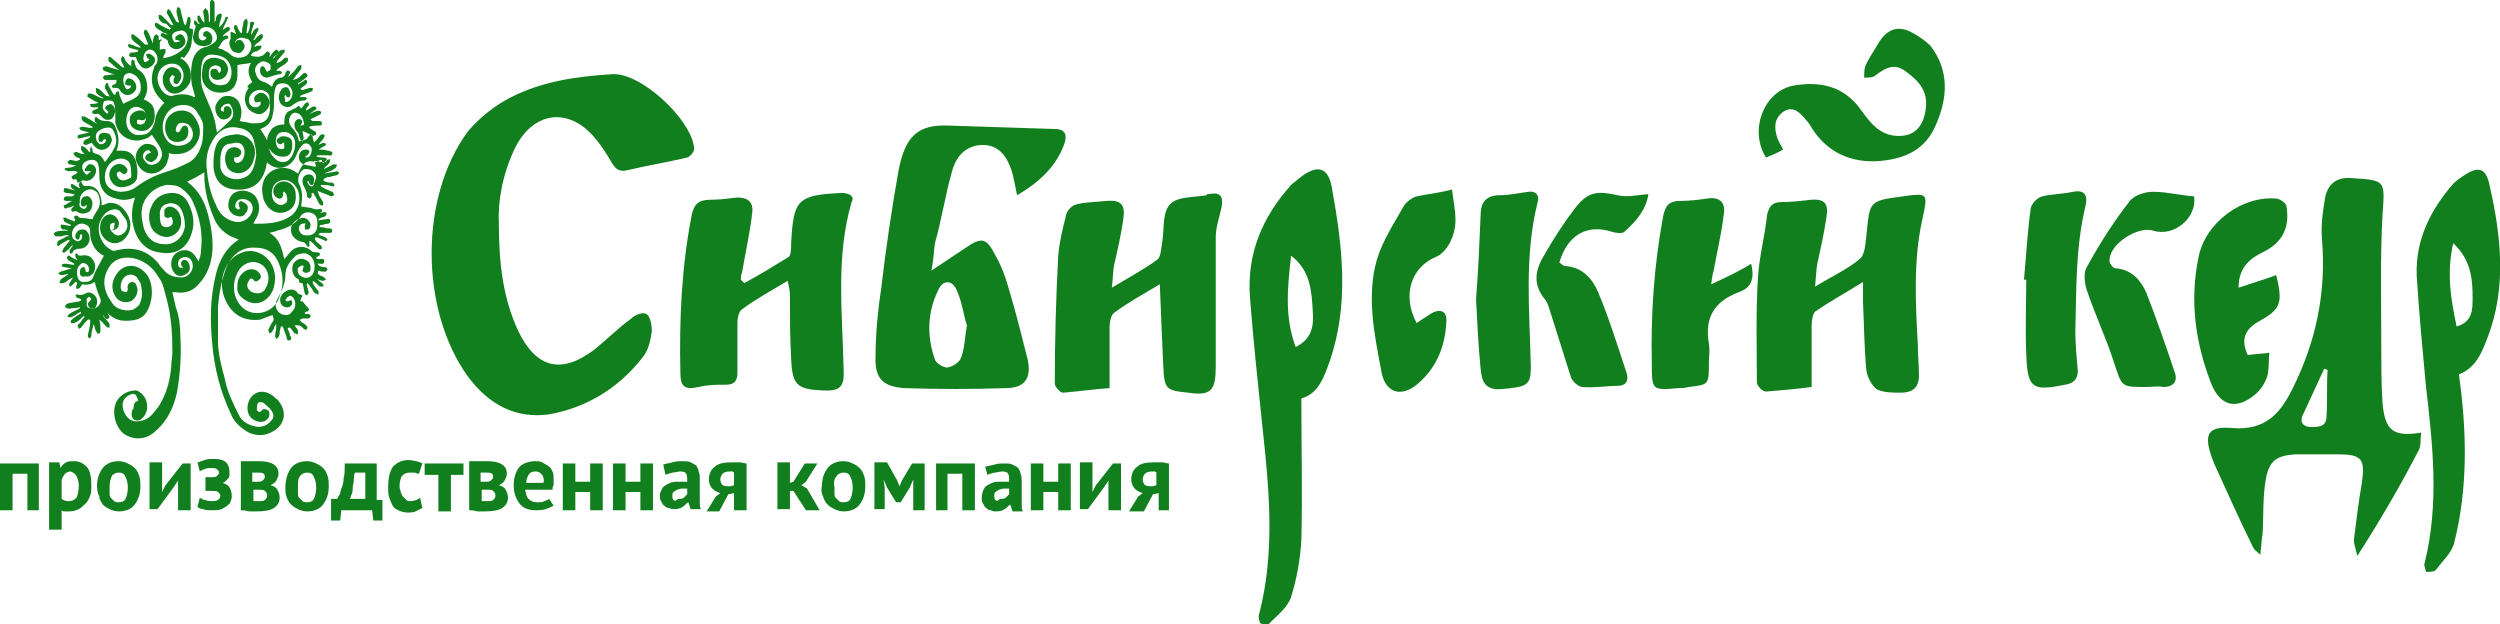 <?xml version="1.0" encoding="UTF-8" standalone="no"?>
<!-- Generator: Adobe Illustrator 17.1.0, SVG Export Plug-In . SVG Version: 6.00 Build 0)  -->

<svg
   xmlns:dc="http://purl.org/dc/elements/1.1/"
   xmlns:cc="http://creativecommons.org/ns#"
   xmlns:rdf="http://www.w3.org/1999/02/22-rdf-syntax-ns#"
   xmlns:svg="http://www.w3.org/2000/svg"
   xmlns="http://www.w3.org/2000/svg"
   xmlns:sodipodi="http://sodipodi.sourceforge.net/DTD/sodipodi-0.dtd"
   xmlns:inkscape="http://www.inkscape.org/namespaces/inkscape"
   version="1.1"
   id="Слой_1"
   x="0px"
   y="0px"
   viewBox="0 0 219 54.7"
   enable-background="new 0 0 219 54.7"
   xml:space="preserve"
   inkscape:version="0.91 r13725"
   sodipodi:docname="logo.svg"><defs
     id="defs4386" /><sodipodi:namedview
     pagecolor="#ffffff"
     bordercolor="#666666"
     borderopacity="1"
     objecttolerance="10"
     gridtolerance="10"
     guidetolerance="10"
     inkscape:pageopacity="0"
     inkscape:pageshadow="2"
     inkscape:window-width="1600"
     inkscape:window-height="817"
     id="namedview4384"
     showgrid="false"
     inkscape:zoom="2.3926941"
     inkscape:cx="63.428956"
     inkscape:cy="59.653029"
     inkscape:window-x="0"
     inkscape:window-y="25"
     inkscape:window-maximized="1"
     inkscape:current-layer="Слой_1" /><path
     fill="#FFFFFF"
     d="M167.4,2.8c-1.2-0.6-2.1-0.2-2.8,0.9c-0.4,0.7-0.9,1.4-1.2,2.1c-0.1,0.3-0.1,0.7-0.1,1c0.4,0,0.8,0,1-0.2  c0.9-0.7,1.7-1.1,2.7-0.3c1.1,0.8,1.9,1.7,1.7,3.2c-0.2,1.7-1.1,2.5-2.6,2.4c-1.5-0.1-2.3-1.2-3.1-2.3c-1.5-2.1-3.6-2.5-5.9-2.1  c-2.6,0.5-3.9,3.9-2.4,6.3c0.5-0.2,1-0.4,1.5-0.7c-0.2-0.4-0.4-0.7-0.5-1c-0.3-0.9-0.3-1.7,0.5-2.3c0.9-0.6,1.5,0.1,2,0.7  c0.2,0.2,0.4,0.5,0.5,0.7c1.4,2.2,3.5,3.1,6,2.9c2.2-0.2,4-1,4.9-3.2c1-2.3,1.2-4.7-0.5-6.9C168.7,3.6,168,3.1,167.4,2.8z"
     id="path4302"
     style="fill:#127f1f;fill-opacity:1" /><path
     fill="#FFFFFF"
     d="M56.6,27.5c-0.3-0.2-1,0.1-1.3,0.4c-1.1,0.8-2.1,1.8-3.2,2.7c-2.9,2.2-5.1,1.7-6.7-1.6  c-1.3-2.8-1.7-5.8-1.7-9.4c-0.1-1.9,0.3-4.3,1.4-6.6c1.2-2.5,3.5-3.5,5.7-2.1c1.1,0.7,2,2,2.7,3.2c0.4,0.7,0.7,1,1.5,0.8  c1.7-0.4,3.5-0.7,5.2-1.1c0.3-0.1,0.7-0.6,0.6-0.9c-0.3-2.5-4.7-6.6-7.2-6.4c-3.1,0.2-6,0.6-8.8,2c-1.4,0.7-2.8,1.8-3.8,3  c-4.3,5.8-4.2,15.7,0,21.5c1.8,2.4,4.1,3.7,7.1,3.3c3.3-0.6,6.1-2.3,8.2-5c0.5-0.6,0.7-1.5,0.8-2.3C57.1,28.3,56.9,27.6,56.6,27.5z"
     id="path4304"
     style="fill:#127f1f;fill-opacity:1" /><path
     fill="#FFFFFF"
     d="M208.7,35.2c-0.1-1.7-0.1-3.3-0.1-5c0-3.7-0.1-7.5,0.1-11.2c0.2-3.2,0.4-3.2-2.7-3.4c-1.2-0.1-2,0.4-2.3,1.6  c-0.2,1.2-0.4,2.4-0.3,3.7c0.4,4.7-0.5,9-2.6,13.2c-1.1,2.2-2.4,3.6-5.2,3.4c-2.2-0.2-2.6,0.5-1.8,2.7c0.1,0.2,0.1,0.3,0.2,0.5  c1.1,2.4,2.2,4.9,3.4,7.3c0.1,0.2,0.3,0.3,0.6,0.6c0.1-0.8,0.1-1.3,0.2-1.8c0.1-1.6,0-3.3,0.3-4.9c0.3-1.6,1-2,2.6-2.1  c1.2,0,2.4,0,3.7,0c2.1,0,2.4,0.4,2.1,2.5c-0.3,1.7-0.5,3.4-0.7,5c0,0.4,0.2,0.9,0.3,1.4c2-3.1,3.8-6.2,5.4-9.3  c0.2-0.4,0.1-0.9,0.2-1.5C209.6,38.3,208.9,37.7,208.7,35.2z M203.8,36.5c0,1-0.9,0.9-1.5,0.9c-0.8-0.1-0.8-0.7-0.5-1.2  c0.6-1.3,1.2-2.6,1.8-3.9c0.1,0,0.2,0.1,0.3,0.1C203.8,33.7,203.9,35.1,203.8,36.5z"
     id="path4306"
     style="fill:#127f1f;fill-opacity:1" /><path
     fill="#FFFFFF"
     d="M83.4,15c0.4-1.5,1.4-2.3,2.7-2.3c1.4,0,2.1,1,2.5,2.2c0.2,0.6,0.3,1.3,0.5,2.2c1.9-1.1,3.4-2.5,4.1-4.4  c0.3-0.8,0.2-1.4-0.8-1.4c-3.1-0.1-6.2-0.2-9.3-0.3c-2.6-0.1-3.8,0.8-4.4,4c-0.6,3.4-1.1,6.8-1.5,10.2c-0.3,2-0.5,4-0.5,6  c-0.1,2,0.7,2.7,2.6,2.8c2.9,0.1,5.9,0.1,8.8,0c1.7,0,2.3-0.9,1.9-2.6c-0.5-2-1-4-1.6-6c-0.3-1.1-0.7-2.2-1.3-3.2  c-0.7-1.4-1.2-1.4-2.5-0.5c-0.9,0.6-1.8,1.2-3,2c0.2-1.1,0.2-1.7,0.3-2.4C82.5,19.2,82.8,17.1,83.4,15z M82.2,25.4  c0.4-0.9,1.2-0.9,1.6,0c0.5,1.1,0.6,2.2,0.9,3.1c-0.2,1.2-0.2,2-0.5,2.8c-0.1,0.4-0.7,0.8-1.2,0.9c-0.4,0-1-0.4-1.1-0.7  C81.2,29.5,81.2,27.4,82.2,25.4z"
     id="path4308"
     style="fill:#127f1f;fill-opacity:1" /><path
     fill="#FFFFFF"
     d="M113.7,15.7c-0.2,0.2-0.4,0.3-0.6,0.5c-2.5,2.8-3.9,6-3.6,9.9c0.3,3.8,0.7,7.6,1.1,11.4  c0.6,5.5,1.1,10.9-0.3,16.3c-0.1,0.2,0,0.6,0.1,0.8c0.2,0.1,0.7,0.2,0.8,0c0.7-0.7,1.6-1.4,1.9-2.3c0.5-1.6,0.8-3.3,0.9-5  c0.1-4.1,0-8.1,0-12.4c1.5-0.4,2-1.9,2.5-3.3c1.7-5,1.1-10,0.2-15C116.4,14.6,115.4,14.3,113.7,15.7z M113.5,30.4  c-1-2.7-0.7-5.3-0.4-8c1.7,1.3,1.8,3.1,1.9,4.9C115.1,28.6,114.9,29.7,113.5,30.4z"
     id="path4310"
     style="fill:#127f1f;fill-opacity:1" /><path
     fill="#FFFFFF"
     d="M105.9,17c-0.1,0-0.2,0-0.2,0.1c-1.1,0.2-2.6,0.1-3.2,0.8c-0.7,0.7-0.5,2.2-0.7,3.4  c-0.1,0.5-0.1,1.3-0.5,1.5c-1.1,0.8-2.4,1.5-3.9,2.4c0.1-0.9,0.1-1.5,0.2-2c0.3-1.3,0.6-2.6,0.8-4c0.2-1.3-0.2-1.7-1.5-1.6  c-0.9,0.1-1.8,0.1-2.6,0.3c-0.4,0.1-0.8,0.5-0.9,0.9c-0.3,1.2-0.6,2.4-0.7,3.6c-0.2,3.7-0.3,7.5-0.3,11.2c0,0.3,0.5,0.8,0.7,0.8  c1.3-0.1,2.6-0.3,4.1-0.4c0-1.8,0-3.6,0-5.3c0-0.4,0.1-1.1,0.4-1.3c1.2-0.9,2.5-1.6,4-2.5c0.1,2.6,0.2,4.9,0.3,7.1  c0.1,2.1,0.2,2.2,2.2,2.4c2,0.3,2.4-0.2,2.4-2.3c0-3.8,0-7.6,0-11.3c0-0.9,0.3-1.7,0.5-2.6C107.2,17.2,106.9,16.8,105.9,17z"
     id="path4312"
     style="fill:#127f1f;fill-opacity:1" /><path
     fill="#FFFFFF"
     d="M166.7,17.2c-3,0.4-2.9,0.4-3.2,3.4c-0.1,0.7-0.1,1.7-0.6,2.1c-1.1,0.9-2.4,1.5-3.9,2.4c0.1-1,0.1-1.5,0.2-2  c0.3-1.4,0.6-2.7,0.8-4.1c0.2-1.2-0.2-1.6-1.4-1.5c-0.8,0.1-1.7,0.2-2.5,0.2c-0.8,0-1.1,0.3-1.3,1.1c-0.2,1.9-0.7,3.7-0.8,5.5  c-0.2,3-0.1,6.1-0.1,9.2c0,0.3,0.5,0.8,0.8,0.8c1.2-0.1,2.5-0.2,4-0.4c0-1.8,0-3.6,0-5.4c0-0.4,0.1-1,0.3-1.2  c1.3-0.9,2.6-1.6,4.2-2.6c0,0.9,0,1.4,0,1.8c0.1,2,0.1,4,0.3,6c0.1,0.6,0.5,1.3,0.9,1.6c0.6,0.3,1.4,0.3,2.1,0.3  c1,0,1.6-0.4,1.6-1.5c0-0.9-0.1-1.8-0.1-2.7c-0.2-3.7-0.4-7.4,0.4-11C168.9,16.9,168.9,16.9,166.7,17.2z"
     id="path4314"
     style="fill:#127f1f;fill-opacity:1" /><path
     fill="#FFFFFF"
     d="M73.7,16.9c-3.9,0.2-4.2,0.6-4.4,4.5c0,0.4,0,0.9-0.2,1.1c-1.3,0.8-2.6,1.6-3.9,2.3  c-0.1-0.1-0.2-0.2-0.3-0.3c0-0.2,0-0.4,0.1-0.6c0.3-1.8,0.7-3.5,0.9-5.3c0.1-0.9-0.4-1.3-1.3-1.3c-0.8,0.1-1.6,0.2-2.4,0.2  c-1,0-1.4,0.4-1.6,1.3c-0.9,4.6-1.1,9.2-1,13.8c0,1.2,0.3,1.6,1.6,1.3c0.8-0.2,1.6-0.2,2.4-0.2c0.8,0,1-0.4,1-1.1c0-1.4,0-2.9,0-4.3  c0-0.4,0.1-1,0.4-1.2c1.2-0.9,2.5-1.6,4-2.5c0.1,0.5,0.2,0.9,0.2,1.2c0,1.9,0,3.7,0.1,5.6c0.1,2.3,0.5,2.7,2.7,2.8  c1.6,0.1,2-0.3,1.9-1.9c-0.1-4.9-0.7-9.8,0.7-14.6C74.9,17.2,74.4,16.9,73.7,16.9z"
     id="path4316"
     style="fill:#127f1f;fill-opacity:1" /><path
     fill="#FFFFFF"
     d="M218.1,16.3c-0.3-1.6-1-1.8-2.3-0.9c-0.3,0.2-0.6,0.4-0.9,0.7c-2,2.3-3.3,4.9-3.2,8c0.2,3.2,0.5,6.4,0.8,9.6  c0.6,5.2,1.2,10.4-0.1,15.6c-0.1,0.3,0.1,0.5,0.1,0.8c0.3,0,0.8,0,0.9-0.2c0.6-0.8,1.4-1.5,1.6-2.4c1.2-4.8,1.1-9.7,0.4-14.7  c1.5-0.6,2-1.9,2.5-3.2C219.6,25.2,219.1,20.7,218.1,16.3z M215.2,28.6c-0.5-2.4-0.9-4.6-0.3-7.3c1.6,1.5,1.7,3.2,1.7,4.8  C216.6,27.1,216.6,28.2,215.2,28.6z"
     id="path4318"
     style="fill:#127f1f;fill-opacity:1" /><path
     fill="#FFFFFF"
     d="M197.5,34.6c0.5-0.4,0.9-1,1.1-1.6c0.2-0.6,0.1-1.4,0.2-2.1c-0.6,0.1-1.2,0.1-1.9,0.2  c-0.6-1.3-0.3-2.2,0.9-2.9c2-1.1,2.2-1.6,1.6-4.1c-1.1,0.4-2.1,0.7-3.3,1.1c0-1.7,0.9-2.5,2.1-3.1c1.7-0.8,2.4-2.1,2.1-4  c0-0.3-0.5-0.6-0.8-0.7c-3.1-0.3-6.3,2.1-6.9,5.1c-0.8,3.8-0.3,7.5,1.1,11.1C194.5,35.6,195.9,35.9,197.5,34.6z"
     id="path4320"
     style="fill:#127f1f;fill-opacity:1" /><path
     fill="#FFFFFF"
     d="M149.9,24.9c0.1-0.6,0.1-0.9,0.2-1.1c0.3-1.7,0.7-3.3,0.9-5c0.2-1.1-0.4-1.6-1.5-1.4  c-0.7,0.1-1.5,0.2-2.3,0.2c-1,0-1.3,0.4-1.5,1.3c-0.8,4.3-1.1,8.6-1,12.9c0,2.4,0,2.4,2.3,2.2c0.3,0,0.6,0,0.9-0.1  c1.8-0.2,1.8-0.2,1.8-2.1c0-0.6,0.1-1.1,0-1.7c-0.4-2.3,0.5-3.7,2.6-4.5c1.2-0.4,1.4-1.3,1.1-2.5C152.3,23.8,151.2,24.3,149.9,24.9z  "
     id="path4322"
     style="fill:#127f1f;fill-opacity:1" /><path
     fill="#FFFFFF"
     d="M124.1,17.2c-0.4,0.1-0.9,0.5-1.1,0.8c-0.9,1.6-1.9,3.1-2.4,4.8c-0.9,3.2-0.2,6.5,0.4,9.7  c0.3,1.8,1.6,2.4,3.1,1.2c1.7-1.4,2.5-3.3,2.6-5.5c0.1-1-0.6-1.2-1.4-0.7c-0.4,0.3-0.8,0.5-1.2,0.8c-1.3-2.4-0.5-4.9,1.7-5.8  c0.5-0.2,0.9-0.7,1.2-1.2c0.3-0.6,0.5-1.3,0.5-2c0-0.9-0.2-1.8-0.3-2.7C126.1,16.9,125,17,124.1,17.2z"
     id="path4324"
     style="fill:#127f1f;fill-opacity:1" /><path
     fill="#FFFFFF"
     d="M182.7,18c0.2-0.9-0.1-1.4-1.1-1.2c-0.9,0.2-1.9,0.2-2.7,0.4c-0.4,0.1-0.9,0.6-1,1c-0.3,2.1-0.4,4.2-0.6,6.3  c0.1,0,0.2,0,0.2,0c0,2.2-0.1,4.3,0,6.5c0.1,3,0.5,3.3,3.4,2.7c0.8-0.1,1.2-0.6,1.1-1.4c-0.1-1.1-0.2-2.2-0.2-3.3  C181.9,25.4,181.8,21.7,182.7,18z"
     id="path4326"
     style="fill:#127f1f;fill-opacity:1" /><path
     fill="#FFFFFF"
     d="M141.7,17.1c-1.8-0.4-2.6-0.3-3.7,1.1c-1,1.3-1.9,2.7-2.7,4.1c-0.8,1.3-1.1,2.6,0.1,4c0.2,0.3,0.3,0.7,0.4,1  c0.6,1.9,1.2,3.8,1.8,5.7c0.1,0.4,0.7,0.9,1,0.9c1,0.1,2.1-0.1,3.1-0.1c0.7,0,1-0.4,0.8-1.1c-0.8-2.4-1.5-4.7-2.5-7.1  c-0.5-1.2-1.4-2.2-2.9-2.3c-0.2,0-0.3-0.2-0.5-0.3c0.7-2.4,2.4-3.4,4.6-2.7c0.3,0.1,0.9,0.2,1.1,0c1-0.9,1.9-1.9,2.1-3.3  C143.3,17.1,142.5,17.3,141.7,17.1z"
     id="path4328"
     style="fill:#127f1f;fill-opacity:1" /><path
     fill="#FFFFFF"
     d="M188.6,20.2c1.9,0.6,3.9-1.2,3.6-3c-1.3-0.1-2.4-0.4-3.6-0.4c-0.7,0-1.7,0.3-2.1,0.9  c-1.4,1.8-2.6,3.7-3.7,5.7c-0.3,0.5-0.2,1.4,0,2c0.7,2.1,1.7,4.2,2.4,6.4c0.7,2.1,0.6,2.1,2.8,2.1c0.5,0,1-0.1,1.5,0  c0.9,0,1.3-0.5,1-1.3c-0.8-2.4-1.6-4.7-2.5-7c-0.5-1.1-1.3-2-2.7-2.1c-0.2,0-0.6-0.5-0.5-0.8C184.9,21.3,187.3,19.8,188.6,20.2z"
     id="path4330"
     style="fill:#127f1f;fill-opacity:1" /><path
     fill="#FFFFFF"
     d="M134.7,17.7c0.2-0.6-0.2-1-0.8-0.9c-0.8,0.1-1.7,0.3-2.5,0.3c-1.3,0-1.7,0.7-1.7,1.8  c-0.1,2.4-0.2,4.8-0.4,7.3c0.1,2,0.2,4,0.4,6.1c0.1,1,0.3,1.8,1.6,1.8c2.5-0.2,2.8-0.3,2.8-2C134,27.3,133.5,22.5,134.7,17.7z"
     id="path4332"
     style="fill:#127f1f;fill-opacity:1" /><path
     fill="#FFFFFF"
     d="M2.3,44.7h1.1v-4.1H0v4.1h1.1v-3.2h1.3V44.7z"
     id="path4334"
     style="fill:#127f1f;fill-opacity:1" /><path
     fill="#FFFFFF"
     d="M4.3,46.4h1.1v-1.7c0.1,0.1,0.2,0.1,0.3,0.1c0.1,0,0.2,0,0.4,0c0.3,0,0.6-0.1,0.8-0.2  c0.2-0.1,0.4-0.3,0.6-0.5c0.2-0.2,0.3-0.4,0.4-0.7C8,43.2,8,42.9,8,42.5c0-0.7-0.1-1.3-0.4-1.6c-0.3-0.3-0.6-0.5-1.1-0.5  c-0.3,0-0.5,0-0.7,0.1c-0.2,0.1-0.4,0.3-0.5,0.5h0l-0.1-0.5H4.3V46.4z M6.7,41.7c0.1,0.2,0.2,0.5,0.2,0.8c0,0.5-0.1,0.9-0.2,1.1  c-0.2,0.2-0.4,0.3-0.7,0.3c-0.1,0-0.3,0-0.4-0.1c-0.1,0-0.2-0.1-0.2-0.1V42c0.1-0.2,0.2-0.4,0.3-0.5c0.1-0.1,0.3-0.2,0.5-0.2  C6.4,41.4,6.6,41.5,6.7,41.7z"
     id="path4336"
     style="fill:#127f1f;fill-opacity:1" /><path
     fill="#FFFFFF"
     d="M8.7,43.5C8.7,43.8,8.9,44,9,44.2c0.2,0.2,0.4,0.3,0.6,0.4c0.2,0.1,0.5,0.2,0.8,0.2c0.6,0,1.1-0.2,1.4-0.6  c0.3-0.4,0.5-0.9,0.5-1.6c0-0.3,0-0.6-0.1-0.9c-0.1-0.3-0.2-0.5-0.4-0.7c-0.2-0.2-0.4-0.3-0.6-0.4c-0.2-0.1-0.5-0.2-0.8-0.2  c-0.6,0-1.1,0.2-1.4,0.6c-0.3,0.4-0.5,0.9-0.5,1.6C8.5,43,8.6,43.3,8.7,43.5z M9.8,41.7c0.1-0.2,0.4-0.3,0.6-0.3  c0.3,0,0.5,0.1,0.6,0.4c0.1,0.2,0.2,0.5,0.2,0.9c0,0.4-0.1,0.8-0.2,1c-0.1,0.2-0.3,0.3-0.6,0.3c-0.1,0-0.3,0-0.4-0.1  c-0.1-0.1-0.2-0.2-0.3-0.3c-0.1-0.1-0.1-0.3-0.1-0.4c0-0.2,0-0.3,0-0.5C9.6,42.2,9.7,41.9,9.8,41.7z"
     id="path4338"
     style="fill:#127f1f;fill-opacity:1" /><path
     fill="#FFFFFF"
     d="M15.6,44.7h1.1v-4.1h-0.7l-1.5,1.9l-0.3,0.6h0l0-0.6v-2h-1.1v4.1h0.7l1.4-1.9l0.4-0.6h0l0,0.6V44.7z"
     id="path4340"
     style="fill:#127f1f;fill-opacity:1" /><path
     fill="#FFFFFF"
     d="M18.4,43c0.3,0,0.6,0,0.7,0.1c0.1,0.1,0.2,0.2,0.2,0.3c0,0.3-0.2,0.5-0.7,0.5c-0.2,0-0.4,0-0.6-0.1  c-0.2,0-0.3-0.1-0.5-0.2l-0.2,0.8c0.1,0.1,0.3,0.2,0.5,0.2c0.2,0.1,0.5,0.1,0.8,0.1c0.3,0,0.6,0,0.8-0.1c0.2-0.1,0.4-0.2,0.5-0.3  c0.1-0.1,0.3-0.2,0.3-0.4c0.1-0.2,0.1-0.3,0.1-0.5c0-0.3-0.1-0.5-0.2-0.7c-0.1-0.2-0.3-0.3-0.6-0.4v0c0.1,0,0.2-0.1,0.3-0.2  c0.1-0.1,0.1-0.1,0.2-0.2c0.1-0.1,0.1-0.2,0.1-0.3c0-0.1,0-0.2,0-0.3c0-0.3-0.1-0.6-0.3-0.8c-0.2-0.2-0.6-0.3-1-0.3  c-0.3,0-0.6,0-0.9,0.1c-0.3,0.1-0.5,0.2-0.6,0.2l0.2,0.8c0.1-0.1,0.2-0.1,0.4-0.2c0.2-0.1,0.4-0.1,0.6-0.1c0.2,0,0.4,0,0.5,0.1  c0.1,0.1,0.2,0.2,0.2,0.3c0,0.1-0.1,0.2-0.2,0.3c-0.1,0.1-0.3,0.1-0.5,0.1H18V43H18.4z"
     id="path4342"
     style="fill:#127f1f;fill-opacity:1" /><path
     fill="#FFFFFF"
     d="M21.1,44.7c0.2,0,0.4,0,0.7,0.1c0.3,0,0.5,0,0.7,0c0.7,0,1.2-0.1,1.5-0.3c0.3-0.2,0.5-0.5,0.5-0.9  c0-0.3-0.1-0.5-0.2-0.7c-0.1-0.2-0.3-0.3-0.6-0.4v0c0.2-0.1,0.4-0.2,0.5-0.4c0.1-0.2,0.2-0.4,0.2-0.6c0-0.3-0.1-0.6-0.4-0.8  c-0.3-0.2-0.7-0.3-1.3-0.3c-0.3,0-0.6,0-0.9,0c-0.3,0-0.5,0-0.7,0V44.7z M22.1,42.9h0.5c0.3,0,0.5,0,0.6,0.1  c0.1,0.1,0.2,0.2,0.2,0.4c0,0.2-0.1,0.3-0.2,0.4c-0.1,0.1-0.3,0.1-0.6,0.1c-0.1,0-0.2,0-0.2,0c-0.1,0-0.1,0-0.2,0V42.9z M22.1,42.3  v-0.9c0.1,0,0.1,0,0.2,0c0.1,0,0.2,0,0.3,0c0.2,0,0.4,0,0.5,0.1c0.1,0.1,0.1,0.2,0.1,0.3c0,0.1-0.1,0.2-0.2,0.3  c-0.1,0.1-0.3,0.1-0.4,0.1H22.1z"
     id="path4344"
     style="fill:#127f1f;fill-opacity:1" /><path
     fill="#FFFFFF"
     d="M25.1,43.5c0.1,0.3,0.2,0.5,0.4,0.7c0.2,0.2,0.4,0.3,0.6,0.4c0.2,0.1,0.5,0.2,0.8,0.2c0.6,0,1.1-0.2,1.4-0.6  c0.3-0.4,0.5-0.9,0.5-1.6c0-0.3,0-0.6-0.1-0.9c-0.1-0.3-0.2-0.5-0.4-0.7c-0.2-0.2-0.4-0.3-0.6-0.4c-0.2-0.1-0.5-0.2-0.8-0.2  c-0.6,0-1.1,0.2-1.4,0.6C25.2,41.4,25,42,25,42.7C25,43,25,43.3,25.1,43.5z M26.3,41.7c0.1-0.2,0.4-0.3,0.6-0.3  c0.3,0,0.5,0.1,0.6,0.4c0.1,0.2,0.2,0.5,0.2,0.9c0,0.4-0.1,0.8-0.2,1c-0.1,0.2-0.3,0.3-0.6,0.3c-0.1,0-0.3,0-0.4-0.1  c-0.1-0.1-0.2-0.2-0.3-0.3c-0.1-0.1-0.1-0.3-0.1-0.4c0-0.2,0-0.3,0-0.5C26.1,42.2,26.1,41.9,26.3,41.7z"
     id="path4346"
     style="fill:#127f1f;fill-opacity:1" /><path
     fill="#FFFFFF"
     d="M33.6,43.8H33v-3.2h-2.8c0,0.5,0,1-0.1,1.3c0,0.4-0.1,0.7-0.2,0.9c-0.1,0.3-0.1,0.5-0.2,0.6  c-0.1,0.1-0.1,0.3-0.2,0.3h-0.5v1.9h0.8l0.1-0.9h2.7l0.1,0.9h0.8V43.8z M30.6,43.8c0.1-0.1,0.1-0.3,0.2-0.5c0.1-0.2,0.1-0.4,0.1-0.6  c0-0.2,0.1-0.4,0.1-0.7c0-0.2,0-0.4,0.1-0.6h0.9v2.3H30.6z"
     id="path4348"
     style="fill:#127f1f;fill-opacity:1" /><path
     fill="#FFFFFF"
     d="M36.8,43.6c-0.1,0.1-0.2,0.1-0.3,0.2c-0.1,0-0.3,0.1-0.5,0.1c-0.2,0-0.3,0-0.4-0.1c-0.1-0.1-0.2-0.2-0.3-0.3  c-0.1-0.1-0.1-0.2-0.2-0.4c0-0.1-0.1-0.3-0.1-0.5c0-0.4,0.1-0.7,0.2-0.9c0.2-0.2,0.4-0.3,0.7-0.3c0.2,0,0.3,0,0.4,0  c0.1,0,0.2,0.1,0.4,0.1l0.3-0.9c-0.1-0.1-0.3-0.1-0.5-0.2c-0.2,0-0.4-0.1-0.7-0.1c-0.6,0-1,0.2-1.4,0.6C34.1,41.4,34,42,34,42.7  c0,0.3,0,0.6,0.1,0.9c0.1,0.3,0.2,0.5,0.3,0.7c0.1,0.2,0.3,0.3,0.5,0.4c0.2,0.1,0.5,0.2,0.8,0.2c0.2,0,0.5,0,0.7-0.1  c0.2-0.1,0.4-0.2,0.6-0.3L36.8,43.6z"
     id="path4350"
     style="fill:#127f1f;fill-opacity:1" /><path
     fill="#FFFFFF"
     d="M40.6,40.6h-3.4v1h1.2v3.2h1.1v-3.2h1.1V40.6z"
     id="path4352"
     style="fill:#127f1f;fill-opacity:1" /><path
     fill="#FFFFFF"
     d="M41.1,44.7c0.2,0,0.4,0,0.7,0.1c0.3,0,0.5,0,0.7,0c0.7,0,1.2-0.1,1.5-0.3c0.3-0.2,0.5-0.5,0.5-0.9  c0-0.3-0.1-0.5-0.2-0.7c-0.1-0.2-0.3-0.3-0.6-0.4v0c0.2-0.1,0.4-0.2,0.5-0.4c0.1-0.2,0.2-0.4,0.2-0.6c0-0.3-0.1-0.6-0.4-0.8  c-0.3-0.2-0.7-0.3-1.3-0.3c-0.3,0-0.6,0-0.9,0c-0.3,0-0.5,0-0.7,0V44.7z M42.1,42.9h0.5c0.3,0,0.5,0,0.6,0.1  c0.1,0.1,0.2,0.2,0.2,0.4c0,0.2-0.1,0.3-0.2,0.4c-0.1,0.1-0.3,0.1-0.6,0.1c-0.1,0-0.2,0-0.2,0c-0.1,0-0.1,0-0.2,0V42.9z M42.1,42.3  v-0.9c0.1,0,0.1,0,0.2,0c0.1,0,0.2,0,0.3,0c0.2,0,0.4,0,0.5,0.1c0.1,0.1,0.1,0.2,0.1,0.3c0,0.1-0.1,0.2-0.2,0.3  c-0.1,0.1-0.3,0.1-0.4,0.1H42.1z"
     id="path4354"
     style="fill:#127f1f;fill-opacity:1" /><path
     fill="#FFFFFF"
     d="M48.1,43.7c-0.1,0.1-0.2,0.1-0.4,0.2c-0.2,0.1-0.4,0.1-0.6,0.1c-0.4,0-0.6-0.1-0.8-0.3  c-0.2-0.2-0.2-0.4-0.3-0.8h2.4c0-0.1,0-0.3,0.1-0.4c0-0.1,0-0.3,0-0.4c0-0.3,0-0.6-0.1-0.8c-0.1-0.2-0.2-0.4-0.4-0.5  c-0.2-0.1-0.3-0.2-0.5-0.3c-0.2-0.1-0.4-0.1-0.6-0.1c-0.6,0-1.1,0.2-1.4,0.5c-0.3,0.4-0.5,0.9-0.5,1.6c0,0.7,0.2,1.2,0.5,1.6  c0.3,0.4,0.8,0.6,1.4,0.6c0.3,0,0.6,0,0.9-0.1c0.3-0.1,0.5-0.2,0.7-0.3L48.1,43.7z M47.5,41.6c0.1,0.2,0.2,0.4,0.1,0.7h-1.5  c0-0.3,0.1-0.5,0.2-0.7c0.1-0.2,0.3-0.3,0.6-0.3C47.2,41.3,47.3,41.4,47.5,41.6z"
     id="path4356"
     style="fill:#127f1f;fill-opacity:1" /><path
     fill="#FFFFFF"
     d="M51.7,44.7h1.1v-4.1h-1.1v1.6h-1.3v-1.6h-1.1v4.1h1.1v-1.6h1.3V44.7z"
     id="path4358"
     style="fill:#127f1f;fill-opacity:1" /><path
     fill="#FFFFFF"
     d="M56.1,44.7h1.1v-4.1h-1.1v1.6h-1.3v-1.6h-1.1v4.1h1.1v-1.6h1.3V44.7z"
     id="path4360"
     style="fill:#127f1f;fill-opacity:1" /><path
     fill="#FFFFFF"
     d="M58.3,41.6c0.2-0.1,0.3-0.1,0.6-0.2c0.2,0,0.5-0.1,0.7-0.1c0.3,0,0.5,0.1,0.5,0.2c0.1,0.1,0.1,0.4,0.1,0.7  c-0.4,0-0.7,0-1,0c-0.3,0-0.5,0.1-0.7,0.2c-0.2,0.1-0.4,0.2-0.5,0.4c-0.1,0.2-0.2,0.4-0.2,0.6c0,0.2,0,0.3,0.1,0.5  c0.1,0.1,0.1,0.3,0.3,0.4c0.1,0.1,0.2,0.2,0.4,0.2c0.2,0.1,0.3,0.1,0.5,0.1c0.3,0,0.6-0.1,0.7-0.2c0.2-0.1,0.3-0.3,0.5-0.4h0  l0.2,0.6h0.9c-0.1-0.2-0.1-0.4-0.1-0.6c0-0.2,0-0.5,0-0.7c0-0.2,0-0.5,0-0.7c0-0.2,0-0.5,0-0.7c0-0.2,0-0.4-0.1-0.6  c0-0.2-0.1-0.3-0.2-0.5c-0.1-0.1-0.3-0.2-0.5-0.3c-0.2-0.1-0.4-0.1-0.7-0.1c-0.3,0-0.6,0-0.9,0.1c-0.3,0.1-0.6,0.1-0.8,0.2  L58.3,41.6z M59,43.8c-0.1-0.1-0.1-0.2-0.1-0.4c0-0.1,0-0.2,0.1-0.3c0.1-0.1,0.2-0.1,0.3-0.2c0.1,0,0.3-0.1,0.4-0.1  c0.2,0,0.3,0,0.5,0v0.5c-0.1,0.1-0.2,0.2-0.3,0.3c-0.1,0.1-0.3,0.1-0.5,0.1C59.2,43.9,59.1,43.9,59,43.8z"
     id="path4362"
     style="fill:#127f1f;fill-opacity:1" /><path
     fill="#FFFFFF"
     d="M64.3,44.7h1.1v-4.1c-0.2,0-0.4-0.1-0.6-0.1c-0.2,0-0.5,0-0.7,0c-0.7,0-1.2,0.1-1.5,0.4  c-0.3,0.2-0.5,0.6-0.5,1.1c0,0.3,0.1,0.6,0.3,0.8c0.2,0.2,0.4,0.3,0.7,0.4l-0.4,0.3l-0.8,1.3H63l0.8-1.5l0.5-0.1V44.7z M64,42.6  c-0.3,0-0.5,0-0.7-0.1c-0.1-0.1-0.2-0.3-0.2-0.5s0.1-0.4,0.2-0.5c0.1-0.1,0.3-0.2,0.6-0.2c0.1,0,0.1,0,0.2,0c0.1,0,0.1,0,0.2,0.1  v1.1L64,42.6z"
     id="path4364"
     style="fill:#127f1f;fill-opacity:1" /><path
     fill="#FFFFFF"
     d="M70.6,44.7h1.2l-1.1-1.9l-0.5-0.3l0.4-0.3l1-1.6h-1.1l-1,1.6l-0.3,0.1v-1.8h-1.1v4.1h1.1V43h0.3L70.6,44.7z"
     id="path4366"
     style="fill:#127f1f;fill-opacity:1" /><path
     fill="#FFFFFF"
     d="M72.1,43.5c0.1,0.3,0.2,0.5,0.4,0.7c0.2,0.2,0.4,0.3,0.6,0.4c0.2,0.1,0.5,0.2,0.8,0.2c0.6,0,1.1-0.2,1.4-0.6  c0.3-0.4,0.5-0.9,0.5-1.6c0-0.3,0-0.6-0.1-0.9c-0.1-0.3-0.2-0.5-0.4-0.7c-0.2-0.2-0.4-0.3-0.6-0.4c-0.2-0.1-0.5-0.2-0.8-0.2  c-0.6,0-1.1,0.2-1.4,0.6c-0.3,0.4-0.5,0.9-0.5,1.6C71.9,43,72,43.3,72.1,43.5z M73.3,41.7c0.1-0.2,0.4-0.3,0.6-0.3  c0.3,0,0.5,0.1,0.6,0.4c0.1,0.2,0.2,0.5,0.2,0.9c0,0.4-0.1,0.8-0.2,1c-0.1,0.2-0.3,0.3-0.6,0.3c-0.1,0-0.3,0-0.4-0.1  c-0.1-0.1-0.2-0.2-0.3-0.3c-0.1-0.1-0.1-0.3-0.1-0.4c0-0.2,0-0.3,0-0.5C73,42.2,73.1,41.9,73.3,41.7z"
     id="path4368"
     style="fill:#127f1f;fill-opacity:1" /><path
     fill="#FFFFFF"
     d="M80,44.7h1v-4.1h-1.1l-0.9,1.5l-0.2,0.5h0l-0.2-0.5l-0.9-1.6h-1.1v4.1h0.9v-1.9L77.4,42h0l0.3,0.7l0.8,1.3  h0.4l0.8-1.3L80,42h0L80,42.8V44.7z"
     id="path4370"
     style="fill:#127f1f;fill-opacity:1" /><path
     fill="#FFFFFF"
     d="M84.3,44.7h1.1v-4.1h-3.4v4.1H83v-3.2h1.3V44.7z"
     id="path4372"
     style="fill:#127f1f;fill-opacity:1" /><path
     fill="#FFFFFF"
     d="M86.5,41.6c0.2-0.1,0.3-0.1,0.6-0.2c0.2,0,0.5-0.1,0.7-0.1c0.3,0,0.5,0.1,0.5,0.2c0.1,0.1,0.1,0.4,0.1,0.7  c-0.4,0-0.7,0-1,0c-0.3,0-0.5,0.1-0.7,0.2c-0.2,0.1-0.4,0.2-0.5,0.4S86,43.3,86,43.6c0,0.2,0,0.3,0.1,0.5c0.1,0.1,0.1,0.3,0.3,0.4  c0.1,0.1,0.2,0.2,0.4,0.2c0.2,0.1,0.3,0.1,0.5,0.1c0.3,0,0.6-0.1,0.7-0.2c0.2-0.1,0.3-0.3,0.5-0.4h0l0.2,0.6h0.9  c-0.1-0.2-0.1-0.4-0.1-0.6c0-0.2,0-0.5,0-0.7c0-0.2,0-0.5,0-0.7c0-0.2,0-0.5,0-0.7c0-0.2,0-0.4-0.1-0.6c0-0.2-0.1-0.3-0.2-0.5  c-0.1-0.1-0.3-0.2-0.5-0.3c-0.2-0.1-0.4-0.1-0.7-0.1c-0.3,0-0.6,0-0.9,0.1c-0.3,0.1-0.6,0.1-0.8,0.2L86.5,41.6z M87.2,43.8  c-0.1-0.1-0.1-0.2-0.1-0.4c0-0.1,0-0.2,0.1-0.3c0.1-0.1,0.2-0.1,0.3-0.2c0.1,0,0.3-0.1,0.4-0.1c0.2,0,0.3,0,0.5,0v0.5  c-0.1,0.1-0.2,0.2-0.3,0.3c-0.1,0.1-0.3,0.1-0.5,0.1C87.4,43.9,87.3,43.9,87.2,43.8z"
     id="path4374"
     style="fill:#127f1f;fill-opacity:1" /><path
     fill="#FFFFFF"
     d="M92.7,44.7h1.1v-4.1h-1.1v1.6h-1.3v-1.6h-1.1v4.1h1.1v-1.6h1.3V44.7z"
     id="path4376"
     style="fill:#127f1f;fill-opacity:1" /><path
     fill="#FFFFFF"
     d="M97.1,44.7h1.1v-4.1h-0.7l-1.5,1.9l-0.3,0.6h0l0-0.6v-2h-1.1v4.1h0.7l1.4-1.9l0.4-0.6h0l0,0.6V44.7z"
     id="path4378"
     style="fill:#127f1f;fill-opacity:1" /><path
     fill="#FFFFFF"
     d="M101.3,44.7h1.1v-4.1c-0.2,0-0.4-0.1-0.6-0.1c-0.2,0-0.5,0-0.7,0c-0.7,0-1.2,0.1-1.5,0.4  c-0.3,0.2-0.5,0.6-0.5,1.1c0,0.3,0.1,0.6,0.3,0.8c0.2,0.2,0.4,0.3,0.7,0.4l-0.4,0.3l-0.8,1.3h1.3l0.8-1.5l0.5-0.1V44.7z M101,42.6  c-0.3,0-0.5,0-0.7-0.1c-0.1-0.1-0.2-0.3-0.2-0.5s0.1-0.4,0.2-0.5c0.1-0.1,0.3-0.2,0.6-0.2c0.1,0,0.1,0,0.2,0c0.1,0,0.1,0,0.2,0.1  v1.1L101,42.6z"
     id="path4380"
     style="fill:#127f1f;fill-opacity:1" /><path
     fill-rule="evenodd"
     clip-rule="evenodd"
     fill="#FFFFFF"
     d="M12.1,35.1c0-0.1-0.1-0.3-0.2-0.5c-0.1-0.1-0.2-0.1-0.3-0.1  c-0.7,0.2-1,0.7-0.8,1.4c0.3,0.9,0.9,1.2,1.8,0.9c0.6-0.2,0.9-0.7,1.3-1.2c0.7-1.1,1-2.3,1.1-3.5c0-0.4,0.1-0.8,0.1-1.3  c0-1.6-0.1-3.1-0.5-4.6c-0.2-0.7-0.3-1.4-0.7-1.9c-0.5-0.9-1.3-1.5-2.3-1.7c-0.7-0.1-1.4,0-1.9,0.6C9.1,24,9,24.8,9.3,25.6  c0.1,0.3,0.3,0.6,0.5,0.9c0.4,0.7,1.4,0.8,1.9,0.6c0.2-0.1,0.4-0.3,0.5-0.4c0.3-0.6,0.3-1.2,0.1-1.9c-0.1-0.2-0.2-0.3-0.3-0.5  c-0.3-0.3-0.7-0.3-1-0.1c-0.3,0.2-0.5,0.7-0.4,1.1c0,0.1,0.1,0.2,0.1,0.2c0.1,0,0.2,0.1,0.4,0.1c0,0,0.1-0.2,0.1-0.3  c-0.1-0.3,0.1-0.6,0.4-0.6c0.1,0,0.3,0.1,0.3,0.2c0.3,0.5,0.1,1.1-0.3,1.4c-0.4,0.3-1.1,0.2-1.4-0.2c-0.4-0.5-0.5-1.3-0.1-1.9  c0.3-0.6,0.9-1,1.6-0.9c0.5,0.1,0.9,0.4,1.2,0.8c0.6,0.9,0.5,2.4-0.1,3.3c-0.4,0.6-1.1,0.7-1.8,0.7c-0.6,0-1.1-0.2-1.6-0.7  c0.1,0.2,0.3,0.4,0.1,0.5c-0.3,0.2-0.3-0.2-0.5-0.3c0.1,0.2,0.2,0.3,0.3,0.4c0.1,0.1,0.2,0.2,0.3,0.4c0,0.1,0,0.2,0,0.3  c-0.1,0-0.2,0-0.3-0.1c-0.2-0.2-0.3-0.4-0.6-0.6c0.1,0.3,0.1,0.6,0.1,0.9c0,0.1,0,0.3-0.1,0.3c-0.2,0.1-0.2-0.1-0.3-0.2  c-0.1-0.2-0.1-0.4-0.2-0.6c-0.1,0.4-0.2,0.7-0.2,1c0,0.1-0.1,0.3-0.2,0.2c-0.1,0-0.1-0.2-0.1-0.3c0.1-0.4,0.2-0.7,0.2-1.1  c0,0,0-0.1,0-0.2C7.8,28,7.8,28,7.7,28c-0.2,0.2-0.4,0.4-0.6,0.7c-0.1,0.1-0.2,0.1-0.2,0.1c0-0.1-0.1-0.2-0.1-0.3  C7,28.3,7.1,28.2,7.2,28c0.1-0.1,0.1-0.1,0.2-0.2c0,0,0,0,0-0.1c-0.1,0-0.1,0-0.2,0.1C7,28,6.8,28.2,6.5,28.3c-0.1,0-0.2,0-0.3,0  c0-0.1,0-0.3,0.1-0.3c0.2-0.2,0.4-0.3,0.7-0.5c0.1,0,0.1-0.1,0.1-0.2c-0.2,0.1-0.4,0.2-0.5,0.3c-0.2,0.1-0.3,0.2-0.5,0.2  c-0.1,0-0.2-0.1-0.2-0.1c0.1-0.1,0.1-0.2,0.2-0.2C6.3,27.3,6.7,27.2,7,27c0,0,0-0.1,0-0.1C6.8,27,6.5,27,6.3,27  c-0.1,0-0.2,0.1-0.4,0c-0.1,0-0.2-0.1-0.2-0.2c0.1-0.1,0.1-0.2,0.2-0.2c0.3-0.1,0.6-0.1,1-0.2c0.1,0,0.1,0,0.2-0.1c0,0,0-0.1,0-0.1  c-0.1,0-0.2-0.1-0.3-0.1c-0.1,0-0.1-0.1-0.2-0.2c0.1-0.1,0.2-0.2,0.2-0.1c0.3,0.1,0.5,0,0.7-0.1c0.3-0.2,0.7,0,0.9,0.3  c0.2,0.3,0.1,0.8-0.1,1c-0.1,0.1-0.3,0.1-0.4,0c-0.1-0.1-0.2-0.2-0.2-0.4c0-0.1,0.2-0.2,0.3-0.4c0,0-0.1-0.2-0.2-0.2  c-0.1,0-0.2,0.2-0.2,0.2c0,0.2,0,0.4,0,0.6c0,0,0,0.1,0.1,0.1c0.2,0.2,0.5,0.2,0.8,0c0.2-0.1,0.4-0.5,0.3-0.7  c-0.2-0.5-0.4-1-0.5-1.5c-0.3,0.2-0.7,0.3-1.1,0.2c-0.1,0.1-0.1,0.2-0.2,0.3c-0.1,0.1-0.2,0.1-0.3,0.1c0-0.1-0.1-0.2,0-0.3  c0-0.1,0.2-0.3-0.1-0.3c-0.1,0.1-0.2,0.2-0.3,0.3c-0.1,0.1-0.2,0.1-0.2,0.1c0-0.1-0.1-0.2,0-0.3c0.1-0.2,0.2-0.3,0.3-0.5  c-0.2,0.1-0.4,0.2-0.5,0.3c-0.1,0.1-0.3,0.2-0.4,0.2c-0.1,0-0.2,0-0.3,0c0-0.1,0.1-0.2,0.1-0.3c0.2-0.2,0.5-0.3,0.7-0.5  c-0.2,0-0.4,0.1-0.6,0.1c-0.1,0-0.2-0.1-0.3-0.1c0.1-0.1,0.1-0.2,0.2-0.2c0.3-0.1,0.7-0.2,1-0.3c-0.2,0-0.5-0.1-0.7-0.1  c-0.1,0-0.2-0.1-0.2-0.2c0.1-0.1,0.2-0.1,0.3-0.1c0.3,0,0.5,0.1,0.8,0.1c0,0,0-0.1,0-0.1c-0.2-0.1-0.3-0.2-0.5-0.3  c-0.1-0.1-0.2-0.2-0.1-0.3c0.1-0.2,0.2-0.1,0.3,0c0.2,0.1,0.3,0.2,0.6,0.3c-0.1-0.1-0.1-0.2-0.2-0.3c0-0.1,0-0.2,0-0.3  c0.1,0,0.2,0,0.2,0.1c0.1,0.1,0.2,0.1,0.3,0.1c0.4-0.1,0.8,0,1,0.3c0.3,0.4,0.3,0.8,0.1,1.2c-0.2,0.2-0.4,0.4-0.7,0.3  C7.2,24.3,7,24.2,7,23.9c0-0.1,0-0.3,0.1-0.4c0.1-0.1,0.2-0.1,0.3-0.1c0,0.1,0.1,0.2,0.1,0.3c0,0,0,0.1,0,0.1c0.2,0.1,0.3,0,0.3-0.2  c0-0.2-0.1-0.4-0.3-0.5c-0.2-0.1-0.3-0.1-0.5,0.1c-0.3,0.3-0.3,0.7-0.2,1.1c0.1,0.3,0.3,0.4,0.5,0.4c0.3,0,0.6,0,0.8-0.3  c0.1-0.2,0.2-0.5,0.3-0.7c0.2-0.4,0.5-0.9,0.7-1.3c-0.7-0.3-1.1-1-1.2-1.8c0-0.1,0-0.2,0-0.3c0-0.4-0.2-0.6-0.6-0.7  c-0.5-0.1-1,0.4-1,0.9c0,0.3,0.1,0.5,0.4,0.6c0.1,0.1,0.3,0,0.4-0.1c0.1-0.1,0.1-0.3,0.1-0.4c0,0-0.1-0.1-0.1-0.1  c0,0-0.1,0.1-0.1,0.1C7,20.9,6.9,21,6.8,21c-0.2-0.1-0.2-0.2-0.2-0.4c0.1-0.3,0.3-0.5,0.6-0.5c0.3,0,0.4,0.1,0.5,0.3  c0.2,0.3,0.2,0.7,0,1c-0.2,0.3-0.5,0.4-0.9,0.4c-0.1,0-0.2,0.1-0.3,0.1c-0.1,0.1-0.1,0.2-0.2,0.3c-0.1,0-0.2,0-0.2,0  c0-0.1,0-0.2,0-0.3c0.1-0.1,0.2-0.3,0.3-0.4c0,0,0,0-0.1,0C6.1,21.7,6,21.9,5.8,22c-0.1,0.1-0.2,0.2-0.3,0.1c-0.1-0.1,0-0.2,0.1-0.4  c0.2-0.2,0.3-0.4,0.5-0.6c0,0,0-0.1-0.1-0.1c-0.2,0.1-0.5,0.3-0.7,0.4c-0.1,0.1-0.2,0.2-0.3,0.1c0-0.1,0-0.3,0.1-0.4  c0.2-0.1,0.4-0.2,0.6-0.3c0.1-0.1,0.2-0.1,0.3-0.1c0,0,0,0,0-0.1c-0.2,0-0.4,0-0.6,0.1c-0.2,0-0.3,0-0.5,0c-0.1,0-0.1-0.1-0.2-0.2  c0.1-0.1,0.1-0.2,0.2-0.2c0.3-0.1,0.7-0.1,1.1-0.1c-0.2-0.1-0.4-0.1-0.5-0.1c-0.1,0-0.2-0.2-0.2-0.3c0-0.2,0.2-0.1,0.3-0.1  c0.2,0,0.4,0.1,0.6,0.1c0,0,0-0.1,0-0.1c-0.1-0.1-0.3-0.1-0.4-0.2c-0.1,0-0.1-0.1-0.2-0.1c0-0.1,0-0.2-0.1-0.3c0.1,0,0.2-0.1,0.3,0  c0.2,0.1,0.5,0.2,0.7,0.3c0,0,0,0,0.1-0.1c0-0.1-0.1-0.2-0.1-0.2c0-0.1,0-0.2,0.1-0.2c0,0,0.2,0,0.2,0c0.1,0.2,0.3,0.2,0.5,0.2  c0.3,0,0.5,0.1,0.8,0.1c0.1-0.3,0.3-0.6,0.5-0.9c0.2-0.4,0.2-0.8,0-1.3c-0.1-0.2-0.3-0.3-0.5-0.4c-0.7-0.1-1.2,0.5-1.1,1.1  C6.9,18,7,18,7,18.1c0.1,0.1,0.2,0.2,0.4,0.2c0.2-0.1,0.2-0.2,0.2-0.5c0,0.1,0,0.2-0.1,0.2c-0.1,0.1-0.2,0.1-0.2,0.1  c-0.1,0-0.2-0.1-0.2-0.2c-0.1-0.3,0.1-0.7,0.4-0.7c0.3-0.1,0.5,0.2,0.6,0.5c0,0.4-0.1,0.8-0.4,0.9c-0.4,0.2-0.8,0.1-1-0.1  c-0.2,0-0.4,0.1-0.4,0c-0.2-0.2,0.1-0.3,0.2-0.5c-0.2,0.1-0.4,0.2-0.6,0.2c-0.1,0.1-0.3,0.1-0.3-0.1C5.5,18,5.6,18,5.8,17.9  c0.2-0.1,0.3-0.2,0.5-0.3c-0.2,0-0.3,0-0.5,0c-0.1,0-0.3-0.1-0.2-0.2c0-0.1,0.1-0.2,0.2-0.2c0.2,0,0.3,0,0.5,0  c0.1,0,0.1-0.1,0.2-0.1c0,0,0-0.1,0-0.1C6.3,17,6,16.9,5.8,16.9c-0.1,0-0.3-0.1-0.2-0.3c0-0.2,0.2-0.1,0.3-0.1  c0.2,0.1,0.5,0.1,0.7,0.2c-0.1-0.1-0.2-0.1-0.3-0.2c-0.1-0.1-0.1-0.3-0.1-0.3c0.1-0.2,0.2,0,0.3,0c0.1,0.1,0.3,0.2,0.5,0.3  c0-0.1-0.1-0.2-0.1-0.3c0-0.1,0.1-0.2,0.1-0.3c0.1,0,0.2,0.1,0.2,0.2c0.1,0.2,0.2,0.2,0.3,0.2c0.9-0.1,1.3,0.5,1.4,1.4  c0,0.1,0,0.2,0,0.3c0.2-0.1,0.4-0.1,0.5-0.2c0.6-0.1,1.1,0.1,1.5,0.6c0.6,0.7,0.7,1.6,0.2,2.3c-0.4,0.6-1.1,0.8-1.7,0.4  c-0.6-0.4-0.8-1.1-0.5-1.8c0.2-0.4,0.6-0.6,0.9-0.5c0.4,0.1,0.7,0.6,0.6,0.9c0,0.2-0.1,0.3-0.3,0.4c-0.1,0.1-0.3,0.1-0.4,0  C10,20.2,10,20,10,19.8c0-0.1,0.1-0.2,0-0.3c-0.1,0-0.2,0.1-0.3,0.1c-0.1,0.2-0.1,0.5,0.1,0.7c0.2,0.2,0.4,0.4,0.7,0.3  c0.5-0.1,0.8-0.7,0.6-1.2c-0.1-0.3-0.4-0.6-0.6-0.9c-0.2-0.2-0.5-0.2-0.8-0.1c-0.5,0.2-0.8,0.6-1,1.2c-0.2,0.8,0.2,1.8,0.9,2.2  C9.8,22,10,22,10.3,21.9c1.4-0.3,2.6,0,3.6,1.2c0.1,0.2,0.3,0.4,0.4,0.5c0.4,0.5,0.9,0.7,1.6,0.7c0.7,0,1.2-0.8,0.9-1.4  c-0.1-0.3-0.5-0.5-0.9-0.3c-0.3,0.1-0.4,0.6-0.2,0.8c0.1,0.1,0.2,0,0.3,0.1c0-0.1,0-0.1,0-0.1c-0.2-0.2-0.2-0.4,0-0.6  c0.2-0.1,0.4,0,0.5,0.2c0.2,0.3,0.2,0.8-0.2,1c-0.4,0.3-0.9,0.2-1.1-0.2c-0.3-0.4-0.3-1.2,0.2-1.6c0.5-0.4,1.2-0.4,1.6,0.1  c0.1,0.1,0.2,0.3,0.4,0.6c0.1-0.3,0.2-0.6,0.2-0.9c0.2-1.5-0.1-3-0.7-4.3c-0.2-0.5-0.6-0.9-1-1.2c-0.4-0.3-0.9-0.3-1.3-0.3  c-1.2,0.2-2.2,1.2-2.2,2.5c0,0.4,0.1,0.9,0.2,1.3c0.3,0.9,0.9,1.4,1.9,1.4c0.9,0,1.6-0.7,1.7-1.6c0-0.5-0.1-1-0.3-1.4  c-0.2-0.4-0.5-0.6-1-0.6c-0.6,0.1-0.8,0.3-0.9,0.8c0,0.3,0,0.7,0.1,1c0.1,0.3,0.5,0.4,0.8,0.2c0.3-0.1,0.3-0.5,0.1-0.8  c-0.1,0-0.2,0.1-0.3,0.1c-0.1,0-0.3-0.1-0.3-0.2c0-0.1,0-0.3,0-0.5c0.2-0.4,0.7-0.4,1.1,0c0.4,0.4,0.5,1.2,0.2,1.7  c-0.3,0.5-0.9,0.8-1.5,0.6c-0.6-0.2-1-0.6-1.1-1.3c-0.1-0.5,0-1,0.2-1.4c0.3-0.7,1-1.1,1.8-1.1c0.6,0,1.1,0.3,1.4,0.9  c0.4,0.8,0.6,1.7,0.3,2.6c-0.4,1.4-1.5,2-2.9,1.7c-1.4-0.2-2.1-1.4-2.3-2.7c-0.1-0.7,0-1.4,0.2-2c0,0,0-0.1,0-0.1  c-0.5,0.2-1,0.3-1.6,0.1c-1-0.2-1.5-0.9-1.5-2c0-0.3,0-0.7-0.1-1c-0.1-0.4-0.5-0.5-1-0.3c-0.4,0.2-0.5,0.5-0.3,0.9  c0.1,0.1,0.2,0.3,0.3,0.3c0.1,0,0.2-0.2,0.4-0.3c-0.2,0-0.4,0-0.5,0c-0.1,0-0.1-0.2,0-0.3c0.1-0.1,0.2-0.3,0.3-0.3  c0.4-0.1,0.7,0.3,0.6,0.7c-0.1,0.4-0.5,0.9-1.1,0.7c-0.1,0-0.1,0-0.2,0.1c-0.1,0-0.2,0.1-0.3,0.1c0,0-0.1-0.2-0.1-0.3c0,0,0,0,0,0  c-0.1,0-0.3,0.1-0.4-0.1c-0.1-0.2,0.1-0.2,0.2-0.3c0.1,0,0.2-0.1,0.3-0.2C6.6,14.9,6.3,15,6,15c-0.1,0-0.2-0.1-0.3-0.1  c-0.1-0.1,0-0.2,0.2-0.2c0.3,0,0.5-0.1,0.8-0.2c-0.2,0-0.4-0.1-0.6-0.1c-0.1,0-0.1-0.1-0.2-0.2C6,14.1,6.1,14,6.1,14  c0.2,0,0.4,0.1,0.6,0.1C6.8,14.1,6.9,14,7,14c0,0,0-0.1,0-0.1c-0.1-0.1-0.3-0.1-0.4-0.2c-0.1-0.1-0.1-0.2-0.2-0.3  c0.1,0,0.2-0.1,0.3-0.1c0.2,0.1,0.4,0.2,0.7,0.2c-0.1-0.1-0.2-0.2-0.3-0.4c0-0.1,0-0.2,0-0.3c0.1,0,0.2,0,0.3,0.1  c0.2,0.1,0.3,0.3,0.4,0.4c0,0,0,0,0.1,0c0-0.1,0-0.2,0-0.3c0-0.1,0.1-0.1,0.1-0.2C8,13,8.1,13,8.1,13.1c0,0.3,0.1,0.3,0.4,0.4  c0.4,0.1,0.5,0.4,0.7,0.7c0.3-0.4,0.6-0.8,0.8-1.2c0.3-0.5,0.2-1.1-0.1-1.6c0-0.1-0.1-0.1-0.2-0.2c-0.4-0.1-0.9,0.1-1.2,0.4  c-0.2,0.3-0.1,0.8,0.2,1c0.2,0.1,0.5,0,0.6-0.3c0,0,0-0.1-0.1-0.1c0,0-0.1,0-0.1,0c-0.1,0.2-0.2,0.3-0.4,0.2c-0.1-0.1-0.1-0.4,0-0.6  c0.2-0.2,0.5-0.2,0.8-0.1c0.2,0.1,0.3,0.4,0.3,0.6c-0.1,0.4-0.3,0.7-0.7,0.8c-0.4,0.1-0.7-0.1-1-0.5c0,0,0-0.1-0.1-0.1  c-0.1,0.1-0.3,0.1-0.4,0.2c-0.1,0-0.2,0-0.3-0.1c0-0.1,0-0.2,0.1-0.3c0.1-0.1,0.2-0.1,0.4-0.2c0,0,0.1-0.1,0.1-0.2  c-0.3,0.1-0.5,0.1-0.8,0.2c-0.1,0-0.3,0.1-0.3-0.1c0-0.2,0.1-0.2,0.2-0.2c0.3-0.1,0.5-0.1,0.8-0.2c-0.3-0.1-0.5-0.1-0.7-0.2  c-0.1,0-0.1-0.2-0.2-0.2c0.1,0,0.2-0.1,0.3-0.1c0.2,0,0.5,0.1,0.7,0.1c0.1,0,0.1,0,0.2,0c0,0,0-0.1,0-0.1c-0.2-0.1-0.5-0.3-0.7-0.4  c-0.1-0.1-0.2-0.1-0.2-0.2c-0.1-0.1,0-0.2-0.1-0.3c0.1,0,0.2,0,0.3,0c0.4,0.2,0.7,0.4,1,0.6c0,0,0.1,0,0.1,0  c-0.1-0.1-0.2-0.1-0.2-0.2c0-0.1,0-0.2,0-0.3c0.1,0,0.2-0.1,0.2,0c0.3,0.3,0.6,0.3,0.9,0.3c0.3,0,0.6,0.2,0.7,0.5  c0.3,0.7,0.4,1.4,0.1,2.1c0.2,0,0.3,0,0.5,0c0.6,0,1,0.3,1.2,0.9c0.1,0.4,0.2,0.9,0.1,1.4c0,0,0,0.1,0,0.1c-0.1,0.5-0.8,0.8-1.4,0.8  c-0.5,0-0.9-0.4-1-0.9c-0.1-0.4,0.1-0.8,0.4-1c0.3-0.2,0.7-0.2,1,0.1c0.2,0.2,0.2,0.4,0.1,0.5c-0.1,0.2-0.3,0.2-0.5,0  c-0.1-0.1-0.2-0.1-0.3,0c-0.1,0.1-0.1,0.2,0,0.4c0.1,0.2,0.3,0.3,0.5,0.3c0.2,0,0.4-0.1,0.6-0.2c0.1,0,0.1-0.1,0.1-0.2  c0-0.3,0-0.6-0.1-1c-0.1-0.3-0.3-0.4-0.6-0.5c-0.8-0.1-1.5,0.5-1.6,1.4c-0.1,0.9,0.4,1.4,1.3,1.5c0.5,0,1-0.1,1.4-0.4  c0.8-0.6,1.6-1,2.5-1.3c0.7-0.2,1.4-0.5,2-0.8c0.7-0.3,1.1-1,1.3-1.8c0.1-0.5,0.1-0.9,0.1-1.4c0-0.4-0.2-0.8-0.5-1.2  C17,9.2,16,9,15.2,9.4c-0.7,0.4-1.1,1.3-0.9,2.2c0.3,1.1,1.1,1.3,1.8,1.1c0.9-0.3,1-1.1,0.5-1.7c-0.2-0.2-0.6-0.3-0.9-0.2  c-0.2,0.1-0.3,0.4-0.3,0.6c0,0.1,0.1,0.2,0.2,0.2c0.1-0.1,0.2-0.1,0.2-0.2c0.1-0.2,0.2-0.4,0.4-0.4c0.2,0,0.3,0.2,0.3,0.5  c0,0.5-0.2,0.8-0.7,0.9c-0.4,0.1-0.9,0-1.1-0.4c-0.4-0.6-0.3-1.6,0.3-2c0.6-0.5,1.6-0.4,2,0.2c0.5,0.7,0.7,1.4,0.3,2.2  c-0.4,0.8-1.1,1.1-1.9,1.1c-0.2,0-0.4,0-0.6-0.1c0,0.2,0,0.4-0.1,0.6c-0.1,0.7-0.8,1.2-1.4,1.2c-0.7,0-1.2-0.5-1.4-1.2  c-0.1-0.6,0.3-1.3,0.9-1.4c0.4,0,0.7,0.1,0.9,0.4c0.2,0.3,0.2,0.6,0,0.9c-0.1,0.1-0.2,0.2-0.4,0.3c-0.2,0-0.4-0.1-0.5-0.2  c-0.1,0-0.1-0.3,0-0.4c0.1-0.1,0.2-0.2,0.4-0.2c0-0.2-0.2-0.3-0.4-0.2c-0.3,0.2-0.4,0.6-0.1,0.9c0.2,0.3,0.5,0.4,0.8,0.3  c0.4-0.1,0.6-0.4,0.7-0.8c0-0.3-0.1-0.6-0.3-0.9c-0.2-0.3-0.4-0.6-0.6-0.9c-0.3,0.3-0.6,0.4-1.1,0.5c-1,0.1-1.9-0.5-2.1-1.6  c0-0.2,0-0.4,0-0.6c0-0.3,0-0.7-0.1-1c0-0.2-0.2-0.3-0.4-0.3c-0.2,0-0.4,0-0.5,0.1C9,9.2,8.9,9.5,9.2,9.8c0.2,0.2,0.2,0.2,0.3,0  C9.4,9.7,9.3,9.6,9.2,9.5c0-0.1,0.1-0.3,0.3-0.3C9.7,9,9.9,9.2,10,9.4c0.2,0.3,0,0.8-0.2,1c-0.3,0.2-0.7,0.1-0.9-0.2  C8.7,10,8.6,9.9,8.4,10c-0.1,0-0.2,0-0.3-0.1C8,9.8,8.1,9.7,8.3,9.6c0.1,0,0.2-0.1,0.3-0.1c0,0,0-0.1,0-0.1c-0.2,0-0.4,0-0.5,0  c-0.1,0-0.2-0.1-0.2-0.2C7.8,9.2,7.9,9.1,8,9.1c0.2,0,0.4,0,0.6-0.1C8.5,8.9,8.3,8.9,8.2,8.8C8,8.7,7.9,8.6,7.7,8.5  c-0.1,0,0-0.2,0-0.3c0.1,0,0.2,0,0.3,0c0.3,0.1,0.6,0.3,0.9,0.4c0,0,0.1,0,0.2,0C8.9,8.5,8.7,8.4,8.6,8.3C8.5,8.2,8.4,8.1,8.4,8  c0-0.1,0-0.2,0-0.3c0.1,0,0.2,0.1,0.3,0.1C8.9,8,9.1,8.2,9.3,8.4c0.1,0,0.2,0,0.3,0.1C9.5,8.2,9.4,8.1,9.3,7.9  c0-0.1-0.1-0.1-0.1-0.2c0-0.1,0-0.3,0.1-0.4c0.2-0.1,0.2,0.1,0.2,0.2C9.7,7.8,9.8,8.1,10,8.3c0,0,0.1,0,0.1,0  C10.1,8.2,10.2,8,10.3,8c0.2,0,0.1,0.2,0.2,0.4c0.1,0.2,0.2,0.5,0.3,0.7c0.3-0.2,0.7-0.3,1-0.5c0.5-0.3,0.6-0.7,0.5-1.3  c-0.1-0.5-0.5-0.8-0.9-0.9c-0.4,0-0.6,0.2-0.6,0.6c0,0.3,0.1,0.5,0.2,0.7c0.1,0.2,0.3,0.1,0.4,0c0.1-0.1,0.1-0.2,0.1-0.2  c-0.2,0-0.4,0-0.5-0.1c-0.1,0,0-0.2,0-0.3c0.1-0.2,0.2-0.3,0.4-0.2c0.5,0.1,0.7,0.8,0.4,1.1c-0.4,0.5-1,0.4-1.3-0.1  c-0.1-0.2-0.2-0.2-0.4-0.2c-0.1,0-0.3,0-0.3-0.1c0-0.1,0.1-0.2,0.2-0.2c0.2-0.1,0.2-0.1,0.2-0.4C10,7,9.7,7,9.5,7  c-0.1,0-0.2,0-0.3,0C9.1,7,9.1,6.9,9,6.8c0.1-0.1,0.1-0.2,0.2-0.2c0.3,0,0.6-0.1,0.9-0.1C9.9,6.5,9.6,6.4,9.4,6.3  c-0.1,0-0.2-0.1-0.3-0.1C9,6.1,9,6,9,5.9c0.1,0,0.2-0.1,0.3-0.1c0.3,0.1,0.6,0.2,1,0.3c0.1,0,0.2,0,0.3,0.1C10.2,6,10,5.8,9.8,5.6  C9.7,5.5,9.5,5.4,9.5,5.3c0-0.1,0-0.2,0-0.3C9.5,5,9.6,5,9.7,5c0.3,0.3,0.6,0.5,0.9,0.8c0.1,0.1,0.1,0.1,0.2,0.1c0,0,0,0,0.1,0  c0-0.1-0.1-0.1-0.1-0.2c-0.1-0.2-0.2-0.3-0.2-0.5c0-0.1,0.1-0.2,0.1-0.3c0.1,0.1,0.2,0.1,0.2,0.2c0.1,0.3,0.3,0.5,0.6,0.7  c0-0.1,0-0.3,0-0.4c0-0.1,0.1-0.1,0.1-0.2c0.1,0.1,0.2,0.1,0.2,0.2c0,0.1,0,0.2,0.1,0.4c0,0.1,0.1,0.2,0.2,0.3  c0.8,0.4,1,1.7,0.6,2.4c0,0.1-0.1,0.1-0.1,0.2c0.4,0.2,0.8,0.4,0.9,0.9c0.1,0.5,0.1,1.1-0.3,1.5c-0.3,0.4-0.9,0.5-1.4,0.2  c-0.4-0.2-0.5-0.7-0.4-1.1c0.2-0.4,0.7-0.6,1.1-0.5c0.2,0.1,0.3,0.2,0.3,0.5c0,0.3-0.3,0.4-0.5,0.3c-0.1,0-0.2,0-0.3,0  c0,0.1,0,0.2,0,0.3c0.2,0.2,0.6,0.1,0.7-0.1c0.2-0.5,0.1-1-0.3-1.2c-0.5-0.3-1-0.1-1.2,0.4c-0.2,0.5-0.2,1.1,0.1,1.5  c0.3,0.4,0.7,0.5,1.2,0.4c0.4,0,0.7-0.3,0.9-0.7c0.1-0.2,0.2-0.5,0.2-0.7c0.1-0.5,0.4-1,0.8-1.4c-0.1-0.1-0.2-0.1-0.2-0.2  C13.3,8,13.1,7,13.5,5.9c0-0.1,0.1-0.2,0.2-0.3c0.2-0.4,0.1-0.8-0.2-1.1c-0.2-0.2-0.5-0.2-0.7,0c-0.2,0.2-0.3,0.6-0.2,0.8  c0,0.1,0.1,0.2,0.2,0.1c0.1,0,0.2-0.1,0.3-0.2c-0.1-0.1-0.2-0.1-0.2-0.1c0-0.1-0.1-0.2-0.1-0.3c0-0.1,0.2-0.1,0.3-0.1  c0.2,0.1,0.3,0.2,0.4,0.3c0.2,0.3,0,0.7-0.4,0.9c-0.3,0.2-0.7,0.1-0.9-0.3C12,5.4,12,5.2,11.9,5c-0.1,0-0.3,0-0.4,0  c-0.1,0-0.2-0.1-0.2-0.2c0.1-0.1,0.1-0.2,0.2-0.2c0.2,0,0.4,0,0.6-0.1c0,0,0,0,0-0.1c-0.2-0.1-0.5-0.1-0.7-0.2  c-0.1,0-0.2-0.2-0.2-0.2c0-0.2,0.2-0.1,0.3-0.1C11.7,4,12,4.1,12.3,4.2c0,0,0,0,0-0.1c-0.2-0.2-0.4-0.3-0.6-0.5  c-0.1-0.1-0.2-0.2-0.2-0.4c0-0.1,0-0.2,0.1-0.2c0,0,0.1,0,0.2,0.1c0.3,0.2,0.6,0.5,0.9,0.8c0,0,0.1,0,0.3,0  c-0.1-0.2-0.2-0.5-0.3-0.7c0-0.1-0.1-0.2-0.1-0.3c0-0.1,0-0.2,0.1-0.3c0.1,0,0.2,0.1,0.2,0.1c0.2,0.3,0.3,0.7,0.5,1.1  c0-0.2,0-0.4,0.1-0.6c0-0.1,0.1-0.1,0.2-0.2c0.1,0.1,0.2,0.1,0.2,0.2c0,0.1,0,0.2,0,0.3c0.1,0,0.2-0.1,0.3,0C14,3.6,14,3.7,14,3.8  C14,4,14,4.2,14,4.4c0.1-0.1,0.1-0.1,0.2-0.1c0.1,0,0.2,0,0.3,0c0,0.1,0,0.2,0,0.3c-0.1,0.2-0.2,0.3-0.2,0.5c0.7-0.1,1.4-0.4,1.9-1  c0.2-0.3,0.3-0.7,0.2-1c-0.1-0.3-0.3-0.5-0.7-0.4c-0.5,0.1-0.7,0.3-0.6,0.6c0,0.1,0.1,0.3,0.2,0.4c0.1,0,0.3,0,0.5-0.1  c-0.2-0.1-0.4-0.1-0.4-0.1c-0.1-0.1,0-0.3,0-0.3c0.1-0.1,0.3-0.2,0.4-0.2c0.2,0,0.3,0.2,0.4,0.4c0.1,0.3,0,0.5-0.2,0.7  c-0.5,0.4-1.2,0.2-1.3-0.5c0-0.1-0.1-0.1-0.2-0.2c0,0-0.1,0-0.2-0.1c-0.1-0.1-0.3-0.1-0.2-0.3c0.1-0.2,0.2-0.1,0.4,0  c0.1,0,0.1,0,0.2,0c-0.2-0.1-0.4-0.1-0.6-0.3c-0.2-0.1-0.4-0.2-0.5-0.4c-0.1-0.1,0-0.2,0-0.3c0.1,0,0.2,0,0.3,0.1  c0.3,0.2,0.7,0.4,1,0.5c0,0,0-0.1,0.1-0.1c-0.1-0.1-0.3-0.2-0.4-0.4C14.1,2,14,1.8,13.9,1.6c0-0.1,0-0.2,0-0.3c0.1,0,0.2,0,0.3,0.1  c0.3,0.3,0.5,0.5,0.8,0.8c0,0,0.1,0,0.2,0c-0.2-0.3-0.3-0.6-0.5-0.9c0-0.1-0.1-0.1-0.1-0.2c0-0.1,0.1-0.2,0.1-0.3  c0.1,0,0.2,0.1,0.2,0.1c0.2,0.3,0.3,0.6,0.5,0.9c0,0.1,0.1,0.1,0.3,0.2c-0.1-0.2-0.1-0.5-0.2-0.7c0-0.2-0.1-0.3,0-0.5  c0-0.1,0.1-0.2,0.1-0.2c0.1,0.1,0.2,0.1,0.2,0.2C15.9,1.3,16,1.6,16.1,2c0,0.1,0.1,0.2,0.2,0.2c0-0.2,0.1-0.4,0.1-0.5  c0-0.1,0.1-0.3,0.2-0.2c0.1,0,0.1,0.2,0.1,0.3c0,0.2-0.1,0.5-0.1,0.7c0.1,0,0.3,0,0.3,0.1c0,0.1,0,0.2,0,0.3c0,0.2-0.1,0.4-0.1,0.6  c0,0.7-0.3,1.1-0.7,1.6C16,4.9,15.9,5,15.8,5.1c0.1,0,0.1,0.1,0.2,0.1c0.6,0.4,0.8,1.1,0.7,1.8c-0.1,0.6-0.8,1.2-1.4,1.2  c-0.7,0-1.2-0.8-1-1.6C14.5,6,14.9,5.7,15.5,6C16,6.3,16,6.9,15.6,7.3c-0.1,0.1-0.2,0.1-0.3,0c-0.1,0-0.1-0.2-0.1-0.3  c0-0.1,0.1-0.2,0.1-0.3c-0.2-0.2-0.3-0.1-0.4,0.1c-0.1,0.2,0,0.5,0.2,0.7c0.2,0.2,0.4,0.1,0.6,0C16,7.2,16.2,6.7,16,6.2  c-0.2-0.5-0.6-0.7-1.2-0.6c-0.8,0.2-1.2,1-0.9,1.8c0.2,0.5,0.5,0.9,1,1c0.1,0,0.2,0,0.2,0c0.6-0.2,1.3-0.2,1.9,0.1c0,0,0.1,0,0.1,0  c0,0,0,0,0,0c-0.1-0.4-0.2-0.7-0.3-1.1c-0.1-0.7-0.1-1.5,0.1-2.2c0.2-0.6,0.6-1,1.2-1.1c0.3-0.1,0.6-0.3,0.8-0.5  c0.3-0.4-0.1-1.1-0.6-1.2c-0.5-0.1-0.9,0.1-0.9,0.6c0,0.2,0,0.4,0.2,0.5c0.2,0.1,0.4,0,0.5-0.2c-0.1-0.1-0.3-0.1-0.3-0.2  c0-0.1,0-0.3,0.1-0.3c0.1-0.1,0.3-0.1,0.4,0c0.3,0.2,0.4,0.6,0.2,1C18.3,4,17.9,4.1,17.5,4c-0.4-0.1-0.6-0.4-0.6-0.8  C17,3,17,2.7,17.1,2.5c0-0.1,0.1-0.2,0-0.3c0,0-0.1-0.1-0.1-0.1c0-0.1,0-0.2,0-0.3c0.1,0,0.2,0,0.2,0.1c0.1,0.1,0.1,0.1,0.2,0.2  c0,0,0,0,0.1,0c-0.1-0.1-0.2-0.3-0.2-0.4c0-0.1,0-0.3,0-0.3c0.2-0.1,0.2,0,0.3,0.2c0.1,0.2,0.2,0.3,0.3,0.4c0-0.1,0-0.2,0-0.3  c0-0.2-0.1-0.5-0.1-0.7c0-0.1,0.1-0.2,0.2-0.3c0.1,0.1,0.1,0.2,0.2,0.2c0.1,0.3,0.1,0.7,0.1,1c0,0,0,0,0.1,0c0-0.1,0-0.1,0-0.2  c0-0.5,0-0.9,0-1.4c0-0.1,0-0.3,0.2-0.3c0.1,0,0.2,0.2,0.2,0.3c0,0.6,0,1.1,0,1.7c0-0.1,0.1-0.2,0.1-0.2c0-0.1,0-0.3,0.1-0.4  c0-0.1,0.2-0.2,0.3-0.2c0.2,0,0.1,0.2,0.1,0.3c-0.1,0.3-0.2,0.6-0.2,0.9c0.2-0.2,0.4-0.4,0.5-0.7c0-0.1,0.1-0.3,0.2-0.2  C20,1.4,20,1.6,19.9,1.7c-0.1,0.3-0.3,0.6-0.4,0.9c0.1,0,0.1-0.1,0.2-0.1c0.1-0.1,0.3-0.2,0.4-0.1c0.1,0.2,0,0.3-0.2,0.4  c-0.1,0.1-0.3,0.2-0.4,0.4c0.1,0,0.2-0.1,0.3-0.1c0.1,0,0.2,0.1,0.2,0.1c0,0,0,0.2-0.1,0.2c-0.5,0.1-0.5,0.5-0.8,0.8  c0.2,0.1,0.4,0.1,0.5,0.2c0.2,0.1,0.4,0.2,0.5,0.3c0.4,0.4,0.8,0.4,1.2,0.3c0.5-0.1,0.8-0.7,0.7-1.2c-0.1-0.2-0.2-0.4-0.4-0.4  c-0.3-0.1-0.6-0.2-0.9,0.1c-0.1,0.1-0.1,0.2-0.1,0.3c0.1-0.2,0.1-0.3,0.4-0.3c0.2,0,0.3,0.2,0.4,0.4c0.1,0.3-0.1,0.5-0.3,0.7  c-0.2,0.1-0.5,0-0.7-0.1c-0.3-0.3-0.4-0.8-0.2-1.1c0-0.1,0-0.2,0-0.3c0-0.1,0-0.2,0-0.3c0.1,0,0.2,0,0.3,0.1c0.1,0,0.1,0.1,0.2,0.1  c0,0,0,0,0,0c-0.1-0.2-0.1-0.3-0.2-0.5c0-0.1,0-0.3,0.1-0.3c0.2,0,0.2,0.1,0.2,0.2c0.1,0.2,0.2,0.4,0.3,0.5c0,0,0.1,0,0.1,0  c0-0.2,0-0.5,0.1-0.7c0-0.1,0-0.3,0.1-0.4c0-0.1,0.2-0.1,0.2-0.2c0,0.1,0.1,0.2,0.1,0.3c0,0.3-0.1,0.7-0.1,1c0,0,0.1,0,0.1,0  c0.1-0.2,0.2-0.5,0.2-0.7c0-0.1,0-0.3,0.2-0.3c0.2,0,0.2,0.2,0.1,0.3c-0.1,0.3-0.2,0.6-0.2,0.9c0.1-0.2,0.2-0.4,0.3-0.5  c0.1-0.1,0.2-0.1,0.3-0.2c0,0.1,0.1,0.3,0,0.3c-0.1,0.2-0.2,0.4-0.3,0.6c0,0.1-0.1,0.1-0.1,0.2c0,0,0.1,0,0.1,0  c0.1-0.1,0.2-0.3,0.4-0.4c0.1-0.1,0.2-0.1,0.3-0.1c0,0.1,0.1,0.3,0,0.3c-0.1,0.2-0.3,0.4-0.5,0.5c-0.1,0.1-0.1,0.1-0.2,0.2  c0,0,0,0,0,0.1c0.1,0,0.2-0.1,0.3-0.1c0.1,0,0.2,0,0.3,0c0,0.1,0,0.2-0.1,0.3c-0.1,0.1-0.2,0.1-0.3,0.2c-0.3,0-0.5,0.2-0.5,0.4  C22.5,5,22.7,5,22.9,4.9c0.1,0,0.2-0.1,0.3-0.2c0.1-0.1,0.2-0.3,0.4-0.1c0.1,0.1,0,0.3,0,0.4c0.1-0.1,0.2-0.3,0.4-0.5  c0.1-0.1,0.2-0.2,0.3-0.1c0.2,0.1,0.1,0.2,0,0.4C24.1,4.8,24,5,23.9,5.1c0,0,0,0,0.1,0c0.1-0.2,0.3-0.3,0.4-0.5  c0.1-0.1,0.1-0.2,0.2-0.2c0.1,0,0.2,0,0.3-0.1c0,0.1,0.1,0.2,0,0.3c-0.2,0.2-0.4,0.5-0.6,0.7c0,0.1-0.1,0.1-0.1,0.2  c0.3,0,0.5-0.2,0.7-0.4C24.9,5.1,25,5,25.2,5.1c0.1,0.1,0,0.3-0.1,0.4c-0.2,0.2-0.5,0.3-0.7,0.5c-0.1,0-0.1,0.1-0.2,0.2  c0.1,0,0.2,0,0.3,0c0.1,0,0.1,0.1,0.2,0.1c0,0.1-0.1,0.2-0.1,0.2c-0.4,0-0.8,0.2-1.2,0.3C23,6.8,22.7,6.5,22.8,6  c0-0.1,0.1-0.2,0.2-0.2c0.1,0,0.2,0.1,0.2,0.2c0.1,0.1,0.1,0.2,0.2,0.3c0.1-0.1,0.2-0.1,0.3-0.2c0-0.1,0-0.3,0-0.4  c-0.1-0.2-0.6-0.4-0.8-0.3c-0.4,0.2-0.7,0.6-0.5,1c0.1,0.4,0.3,0.7,0.8,0.8c0.2,0.1,0.4,0.2,0.6,0.4c0,0,0.1-0.1,0.1-0.2  c0.1-0.3,0.4-0.6,0.7-0.6c0.2,0,0.4-0.2,0.4-0.4c0.1-0.1,0.1-0.3,0.3-0.2c0.2,0.1,0.1,0.2,0,0.4c0,0,0,0.1-0.1,0.1c0,0,0,0,0.1,0  c0.2-0.2,0.3-0.3,0.5-0.5c0.1-0.1,0.2-0.3,0.3-0.4c0.1-0.1,0.2-0.1,0.3-0.1c0,0.1,0,0.2,0,0.3c-0.2,0.3-0.4,0.5-0.6,0.8  c0,0,0,0.1-0.1,0.1c0,0,0,0,0,0.1c0.1,0,0.2-0.1,0.3-0.1c0.2-0.1,0.4-0.3,0.5-0.4c0.1-0.1,0.2-0.2,0.4,0c0.1,0.2,0,0.2-0.1,0.3  c-0.2,0.2-0.5,0.4-0.7,0.5c0,0,0,0,0,0.1c0.2-0.1,0.3-0.2,0.5-0.3c0.1-0.1,0.2-0.2,0.3,0c0,0.1,0,0.2-0.1,0.3  c-0.1,0.1-0.3,0.2-0.4,0.3c0,0-0.1,0.1-0.1,0.1c0.1,0,0.1,0.1,0.2,0.1c0.2-0.1,0.4-0.1,0.6-0.2c0.1,0,0.2,0,0.3,0  c0,0.1,0,0.3-0.1,0.3c-0.2,0.1-0.5,0.2-0.8,0.3c-0.1,0-0.1,0.1-0.2,0.1c0,0,0,0.1,0,0.1c0.1,0,0.3,0,0.4,0c0.1,0,0.2,0.1,0.2,0.1  c-0.1,0.1-0.1,0.2-0.2,0.2c-0.5,0-0.8,0.2-1.2,0.5c-0.3,0.2-0.9,0-1-0.4c-0.2-0.4,0-1,0.3-1.2c0.2-0.1,0.4-0.1,0.5,0.1  c0.1,0.2,0.2,0.4,0.1,0.6c0,0.2-0.3,0.2-0.4-0.1c-0.1,0.1-0.1,0.3,0,0.4C24.9,8.9,25,9,25.2,8.9c0.3-0.1,0.5-0.6,0.4-0.9  c-0.1-0.4-0.4-0.7-0.8-0.7c-0.4,0-0.6,0.1-0.7,0.5C24,8.2,24,8.5,24,8.9c0,0.4,0,0.7-0.1,1.1c-0.1,0.7-0.5,1.1-1.1,1.3  c0.2,0.3,0.4,0.6,0.6,1c0-0.4,0.2-0.7,0.4-1c0.3-0.3,0.7-0.4,1.1-0.4c0-0.4,0-0.8,0.3-1.1c0.2-0.1,0.4-0.2,0.6-0.3  c0.1,0,0.1-0.1,0.2-0.1c0.1-0.1,0.2-0.2,0.2-0.1c0.1,0,0.1,0.2,0.2,0.2c0.1-0.1,0.2-0.3,0.3-0.4c0.1-0.1,0.2-0.2,0.3-0.1  c0.1,0.1,0.1,0.2,0,0.3c-0.1,0.1-0.2,0.2-0.2,0.4c0.2-0.1,0.3-0.2,0.5-0.3c0.1-0.1,0.3-0.1,0.4,0c0.1,0.2-0.1,0.2-0.2,0.3  c-0.1,0.1-0.3,0.2-0.4,0.3c0.2-0.1,0.4-0.2,0.7-0.3c0.1,0,0.3,0,0.3,0.1c0.1,0.1,0,0.2-0.2,0.3c-0.2,0.1-0.4,0.2-0.6,0.3  c-0.1,0-0.1,0.1-0.1,0.1c0.1,0,0.1,0.1,0.2,0.1c0.2,0,0.3,0,0.5,0c0.1,0,0.3,0,0.3,0.2c0,0.2-0.1,0.2-0.3,0.2c-0.3,0-0.5,0-0.8,0.1  c0,0,0,0.1,0,0.1c0.1,0.1,0.2,0.1,0.3,0.2c0.1,0.1,0.2,0.1,0.2,0.1c0.1,0.1,0.1,0.2,0.1,0.3c-0.1,0-0.2,0.1-0.3,0.1  c-0.2-0.1-0.4-0.2-0.6-0.3c-0.1,0-0.1-0.1-0.3-0.1c0,0.2,0.1,0.4,0.1,0.6c0,0.1-0.1,0.2-0.1,0.3c-0.1-0.1-0.2-0.1-0.2-0.2  c0-0.1-0.1-0.2-0.1-0.3c0-0.2-0.1-0.3-0.2-0.4c-0.2-0.2-0.3-0.7-0.1-0.9c0.1-0.2,0.4-0.2,0.5-0.1c0.1,0.1,0.1,0.3-0.1,0.5  c0.3,0,0.4-0.1,0.3-0.3C26.5,10,26,9.8,25.7,9.9c-0.3,0.2-0.5,0.6-0.3,1c0,0.1,0.1,0.1,0.1,0.2c0.4,0.4,0.6,0.8,0.7,1.3  c0.2-0.1,0.4-0.1,0.6-0.2c0.1,0,0.1-0.1,0.2-0.2c0.1-0.1,0.2-0.3,0.3-0.2c0.1,0.1,0.1,0.2,0.1,0.3c0,0.1,0.1,0.2,0.1,0.4  c0.2-0.2,0.4-0.4,0.5-0.6c0.1-0.1,0.2-0.2,0.4-0.1c0.1,0.1,0,0.2-0.1,0.4c-0.1,0.1-0.3,0.3-0.4,0.5c0.1-0.1,0.3-0.1,0.4-0.2  c0.1,0,0.2,0.1,0.3,0.1c-0.1,0.1-0.1,0.2-0.2,0.2c-0.2,0.1-0.3,0.2-0.5,0.3c0.3,0,0.5,0,0.8,0.1c0,0,0.1,0,0.1,0  c0.1,0.1,0.4,0,0.3,0.3c-0.1,0.2-0.2,0.1-0.4,0.1c-0.3,0-0.5,0-0.8,0c0,0-0.1,0-0.2,0.1c0.3,0.1,0.5,0.1,0.7,0.1  c0.1,0,0.3,0.1,0.2,0.3c0,0.1-0.2,0.1-0.3,0.1c-0.3,0-0.5-0.1-0.8-0.1c0,0,0,0.1,0,0.1c0,0,0.1,0,0.1,0.1c0,0.1,0.1,0.2,0.1,0.2  c0,0.1-0.1,0.1-0.2,0.1c-0.3-0.1-0.6-0.1-0.9-0.2c-0.3-0.1-0.5-0.5-0.4-0.8c0.1-0.4,0.3-0.5,0.7-0.5c0.1,0,0.2,0.1,0.2,0.2  c0,0.1-0.1,0.2-0.2,0.3c-0.1,0.1-0.1,0.1-0.2,0.1c0,0,0.1,0.1,0.1,0.1c0.1,0,0.2,0,0.3-0.1c0.2-0.2,0.3-0.7,0.1-0.9  c-0.2-0.3-0.5-0.3-0.7-0.1c-0.2,0.2-0.4,0.5-0.5,0.8c-0.2,0.5-0.5,0.9-1,1.1c-0.5,0.2-1,0.1-1.4-0.2c-0.1,0-0.1-0.1-0.2-0.2  c-0.1,0.3-0.1,0.6-0.2,0.8c-0.4,1.2-1.3,1.7-2.6,1.6c-1.2-0.1-1.8-0.8-1.9-2c0-0.5,0-0.9,0.1-1.4c0.2-0.9,0.6-1.3,1.6-1.4  c0.2,0,0.4-0.1,0.6,0c0.9,0.1,1.5,1,1.3,1.9c-0.1,0.5-0.3,1-0.8,1.3c-0.5,0.3-1.1,0.2-1.5-0.2c-0.3-0.4-0.4-1.1-0.1-1.6  c0.2-0.3,0.7-0.4,1-0.2c0.2,0.1,0.3,0.3,0.2,0.5c-0.1,0.2-0.2,0.3-0.6,0.3c0,0.1,0,0.4,0.1,0.4c0.1,0.1,0.3,0.1,0.4,0  c0.3-0.1,0.5-0.7,0.4-1.1c-0.1-0.4-0.3-0.6-0.7-0.6c-0.2,0-0.4,0.1-0.7,0.1c-0.6,0.2-0.6,0.7-0.7,1.2c0,0.3,0,0.5,0,0.8  c0.1,0.8,0.8,1.1,1.5,1.1c0.9-0.1,1.4-0.5,1.6-1.8c0.1-0.4,0-0.9-0.1-1.3c-0.1-0.8-0.6-1.3-1.4-1.4c-0.8-0.2-1.5,0.1-2,0.7  c-0.6,0.8-0.9,1.7-0.8,2.8c0.1,1.1,0.3,2.2,0.8,3.2c0.3,0.8,0.8,1.3,1.6,1.5c0.6,0.2,1.4-0.2,1.6-0.9c0.1-0.3,0-0.7-0.3-0.9  c-0.3-0.2-0.6-0.2-0.9-0.1c-0.2,0.1-0.3,0.4-0.3,0.6c0.1,0.2,0.2,0.3,0.4,0.2c0-0.2-0.1-0.3-0.1-0.5c0-0.1,0.2-0.2,0.2-0.2  c0.2,0.1,0.4,0.2,0.5,0.3c0.2,0.2,0.1,0.6-0.1,0.8c-0.2,0.3-0.5,0.3-0.8,0.2c-0.4-0.1-0.7-0.5-0.7-0.9c0-0.5,0.2-1,0.7-1.2  c0.6-0.2,1.1-0.1,1.6,0.3c0.4,0.5,0.5,1.1,0.3,1.7c-0.1,0.3-0.3,0.5-0.4,0.8c1.1,0,2.3,0,3.3-0.7c0.8-0.6,1-1.9,0.3-2.7  c-0.4-0.5-1.2-0.6-1.7-0.1c-0.4,0.4-0.4,1.4,0.1,1.7c0.2,0.2,0.6,0.2,0.8,0c0.2-0.1,0.2-0.4,0.1-0.7c0-0.1-0.1-0.2-0.2-0.3  c0,0,0,0-0.1,0c0,0.1,0,0.2,0,0.2c0,0.2-0.1,0.4-0.3,0.4c-0.1,0-0.3-0.1-0.4-0.2c-0.4-0.5,0-1.2,0.6-1.3c0.6-0.1,1.2,0.4,1.2,1.1  c0.1,0.9-0.3,1.4-1,1.6c-0.8,0.2-1.5-0.3-1.8-1.1c-0.1-0.4-0.2-0.9-0.1-1.3c0.2-1.3,1.7-1.9,2.8-1.2c0.1,0.1,0.2,0.1,0.3,0.2  c0.1-0.1,0.1-0.3,0.2-0.4c0.3-0.6,0.7-0.8,1.3-0.6c0.1,0,0.2,0,0.3-0.1c0.1-0.1,0.2-0.1,0.3-0.1c0,0.1,0,0.2,0.1,0.3  c0.1-0.1,0.2-0.2,0.3-0.3c0.1,0,0.2,0,0.3-0.1c0,0.1,0,0.2,0,0.3c-0.1,0.1-0.2,0.3-0.4,0.4c0,0,0,0.1-0.1,0.1c0,0,0,0,0,0.1  c0.2-0.1,0.4-0.2,0.6-0.3c0.1,0,0.1-0.1,0.2-0.1c0.1,0,0.2,0,0.3,0c0,0.1,0,0.2-0.1,0.3c-0.2,0.2-0.5,0.3-0.8,0.4c0,0-0.1,0-0.1,0.1  c0.3-0.1,0.7-0.1,1-0.2c0.1,0,0.2,0.1,0.2,0.1c0,0.1-0.1,0.2-0.1,0.2c-0.2,0.1-0.5,0.1-0.7,0.2c-0.1,0-0.3,0-0.4,0.1  c-0.1,0-0.1,0.1-0.2,0.2c0.1,0,0.1,0.1,0.2,0.1c0.2,0.1,0.4,0.1,0.6,0.1c0.1,0,0.2,0.2,0.2,0.2c0,0.2-0.2,0.1-0.3,0.1  c-0.2-0.1-0.5-0.1-0.7-0.1c-0.1,0-0.1,0-0.2,0c0,0,0,0.1,0,0.1c0.1,0.1,0.2,0.1,0.3,0.2c0.2,0.1,0.5,0.2,0.7,0.3  c0.1,0,0.1,0.2,0.2,0.3c-0.1,0-0.2,0.1-0.3,0.1c-0.4-0.2-0.8-0.3-1.2-0.5c0.1,0.2,0.1,0.3,0.2,0.5c0.1,0.2,0.2,0.3,0.3,0.5  c0,0.1,0,0.2,0,0.3c-0.1,0-0.2,0-0.3-0.1c-0.2-0.3-0.3-0.6-0.5-0.9c0,0,0-0.1-0.1-0.1c0,0,0,0-0.1,0c0,0.1,0,0.2,0,0.3  c0,0.1-0.1,0.1-0.2,0.2c-0.1-0.1-0.2-0.1-0.2-0.2c0-0.3-0.1-0.6-0.3-0.9c-0.2-0.5-0.1-0.9,0.3-1c0.3-0.1,0.7,0.1,0.6,0.5  c0,0.2,0,0.4-0.2,0.4c-0.2,0-0.2-0.2-0.3-0.4c0,0.1-0.1,0.1-0.1,0.1c0.1,0.2,0.2,0.4,0.3,0.4c0.2,0.1,0.3-0.1,0.3-0.2  c0.1-0.3,0.3-0.6,0.1-0.9c-0.2-0.3-0.5-0.4-0.8-0.4c-0.1,0-0.2,0-0.3,0.1c-0.3,0.2-0.5,0.9-0.3,1.2c0.3,0.6,0.3,1.2,0.2,1.8  c0,0.1,0,0.1,0,0.2c0.3,0,0.5,0.1,0.8,0.1c0.3,0.1,0.5,0.2,0.8,0.1c0,0,0.2,0,0.2,0.1c0,0.1,0,0.2-0.1,0.2c0,0-0.1,0.1-0.2,0.1  c0.1,0,0.3-0.1,0.4-0.1c0.1,0,0.3-0.1,0.3,0.1c0,0.2-0.1,0.2-0.2,0.3c-0.2,0-0.3,0.1-0.5,0.2c0,0,0,0.1,0,0.1c0.2,0,0.4-0.1,0.7-0.1  c0.1,0,0.3-0.1,0.3,0.1c0.1,0.2-0.1,0.3-0.2,0.3c-0.2,0-0.4,0.1-0.5,0.1c-0.1,0-0.2,0-0.2,0.1c0,0,0,0.1,0,0.1c0.2,0,0.4,0,0.6,0.1  c0.1,0,0.1,0,0.2,0c0.1,0,0.3,0,0.3,0.2c0,0.2-0.1,0.2-0.3,0.2c-0.2,0-0.5,0-0.7,0c-0.1,0-0.1,0.1-0.2,0.1c0,0,0,0.1,0.1,0.1  c0.2,0.1,0.4,0.1,0.5,0.2c0.1,0,0.1,0.1,0.2,0.2c-0.1,0.1-0.2,0.2-0.2,0.1c-0.2-0.1-0.4-0.2-0.7-0.3c-0.1,0-0.1,0-0.2,0  c0,0.1,0,0.2,0,0.2c0.1,0.2,0.3,0.3,0.5,0.5c0.1,0.1,0.1,0.2,0.1,0.3c-0.1,0-0.2,0.1-0.3,0c-0.2-0.2-0.4-0.4-0.6-0.6  c0,0-0.1-0.1-0.2-0.1c0,0.1,0,0.1,0,0.2c0,0.1,0,0.3,0,0.3c-0.2,0.1-0.2-0.1-0.3-0.2c-0.1-0.1-0.1-0.2-0.3-0.2  c-0.6-0.1-1.1-0.6-1-1.2c0-0.5,0.7-1,1.2-0.9c0.3,0.1,0.4,0.3,0.5,0.5c0,0.2,0,0.4-0.2,0.5c-0.1,0-0.2,0-0.3,0c0-0.1,0-0.3,0-0.4  c0,0,0,0,0.1-0.1c-0.3-0.1-0.6,0.1-0.6,0.3c-0.1,0.3,0.2,0.7,0.5,0.7c0.5,0.1,1.1-0.1,1.1-0.9c0-0.4,0-0.8-0.4-1  c-0.4-0.2-0.9-0.1-1.1,0.3c-0.5,0.7-1.2,1-2,1.2c-0.2,0.1-0.4,0.1-0.7,0.2c0.9,0.5,1.1,1.4,1.3,2.3c0.2-0.2,0.4-0.5,0.6-0.7  c0.5-0.5,1.3-0.5,1.8,0c0.1,0.1,0.3,0.1,0.4,0.1c0.1,0,0.3,0,0.3,0.1c0.1,0.2-0.1,0.2-0.2,0.3c0,0,0,0-0.1,0c0,0.2,0.1,0.2,0.3,0.2  c0.2,0,0.4-0.1,0.4,0.2c0,0.3-0.3,0.2-0.4,0.2c0,0-0.1,0-0.2,0c0.1,0.1,0.2,0.2,0.2,0.2c0.2,0.1,0.3,0.1,0.5,0.1  c0.1,0,0.1,0.1,0.2,0.2c-0.1,0.1-0.1,0.2-0.2,0.2c-0.2,0-0.4,0-0.6-0.1c-0.1,0.2-0.1,0.3,0.1,0.4c0.1,0.1,0.3,0.1,0.4,0.2  c0.1,0.1,0.1,0.2,0.2,0.2c-0.1,0-0.2,0.1-0.3,0.1c-0.2,0-0.4-0.1-0.6-0.2c0.2,0.1,0.3,0.3,0.5,0.4c0.1,0.1,0.2,0.2,0.1,0.3  c0,0-0.2,0-0.3,0c-0.2-0.2-0.4-0.4-0.6-0.5c0,0.1,0,0.2,0,0.2c0.1,0.2,0.3,0.5,0.5,0.7c0,0.1,0,0.2,0,0.3c-0.1,0-0.2-0.1-0.3-0.1  c-0.2-0.2-0.3-0.5-0.5-0.7c0-0.1-0.1-0.1-0.2-0.2c0,0.1-0.1,0.2,0,0.2c0,0.2,0.1,0.3,0.1,0.5c0,0.1,0.1,0.2,0,0.2  c0,0.1-0.1,0.1-0.1,0.2c-0.1-0.1-0.2-0.1-0.2-0.2c-0.1-0.3-0.1-0.6-0.2-0.9c-0.2,0-0.3,0-0.3-0.2c0-0.1-0.1-0.2-0.2-0.2  c-0.4-0.3-0.5-0.9-0.3-1.3c0.2-0.3,0.5-0.5,0.9-0.4c0.3,0.1,0.5,0.2,0.6,0.6c0,0.1,0,0.2,0,0.3c0,0.2-0.2,0.3-0.4,0.3  c-0.1,0-0.3-0.1-0.3-0.2c0-0.1,0.1-0.3,0.1-0.4c-0.1-0.1-0.3,0-0.4,0.1c-0.2,0.1-0.1,0.3-0.1,0.5c0.2,0.4,0.9,0.7,1.3,0.1  c0.3-0.5,0.2-1.4-0.4-1.7c-0.2-0.2-0.8-0.1-1.1,0.1c-0.5,0.5-0.9,1-0.9,1.7c0,0.7-0.3,1.4-0.7,2.1c-0.2,0.3-0.2,0.7,0,1  c0.2,0.3,0.5,0.4,0.8,0.4c0.3,0,0.5-0.3,0.7-0.6c0.1-0.3,0.1-0.6-0.1-0.9c-0.1-0.1-0.2-0.2-0.3-0.2c-0.2,0.1-0.3,0.2-0.4,0.4  c0,0,0.1,0.1,0.1,0.1c0.2,0,0.3-0.1,0.4-0.1c0.1,0,0.1,0.3,0.1,0.3c0,0.1-0.2,0.3-0.3,0.3c-0.3,0.1-0.6-0.1-0.7-0.3  c-0.1-0.3-0.1-0.6,0.2-0.9c0.4-0.4,1-0.5,1.3,0c0,0.1,0.1,0,0.2,0.1c0.1,0,0.2,0.1,0.2,0.1c0,0.1-0.1,0.1-0.1,0.2  c0,0.1-0.1,0.2-0.1,0.2c0,0.1,0.1,0.1,0.2,0.1C27,27,27,27,27.1,27.1c-0.1,0.1-0.1,0.2-0.2,0.2c-0.1,0-0.2,0-0.2,0.2  c0.1,0,0.2,0,0.2,0c0.1,0,0.3,0,0.3,0.2c0,0.2-0.2,0.2-0.3,0.2c-0.1,0-0.2,0-0.3,0c-0.1,0-0.2,0-0.3,0.1c0,0,0,0.1,0,0.1  c0.1,0.1,0.2,0.2,0.4,0.3c0.1,0.1,0.3,0.2,0.2,0.4c-0.1,0.2-0.3,0-0.4-0.1c-0.1-0.1-0.2-0.2-0.4-0.2c-0.1,0-0.2,0-0.3,0  c0.1,0.2,0.3,0.3,0.3,0.5c0,0.1,0,0.2,0,0.3c-0.1,0-0.2-0.1-0.3-0.1c-0.1-0.1-0.2-0.3-0.3-0.4c-0.1-0.1-0.1-0.1-0.2-0.1  c0,0-0.1,0-0.1,0.1c0.1,0.2,0.2,0.4,0.2,0.6c0.1,0.1,0.2,0.3,0,0.4c-0.2,0.1-0.3-0.1-0.3-0.3c-0.1-0.3-0.2-0.5-0.3-0.8  c0,0,0-0.1-0.1-0.1c0,0-0.1,0-0.1,0c0,0.2-0.1,0.3-0.1,0.5c0,0.1,0,0.3-0.1,0.4c0,0.1-0.1,0.1-0.2,0.2c0-0.1-0.1-0.2-0.1-0.2  c0-0.3,0.1-0.6,0.1-0.9c0-0.1,0-0.1,0-0.2c-0.1,0.1-0.2,0.2-0.2,0.4c-0.1,0.1-0.1,0.2-0.2,0.3c-0.1,0.1-0.2,0.1-0.2,0.1  c0-0.1-0.1-0.2-0.1-0.3c0.1-0.2,0.2-0.4,0.3-0.6c0.2-0.2,0.2-0.4,0.1-0.6c0-0.1,0-0.1,0-0.1c-0.4,0.1-0.8,0.3-1.1,0.4  c-1.6,0.2-2.7-0.6-3.2-2.1c-0.4-1.3,0-2.6,0.9-3.4c0.7-0.5,1.5-0.7,2.3-0.3s1.2,1.1,1.3,2c0,0.9-0.2,1.6-0.9,2.1  c-0.6,0.4-1.2,0.3-1.7,0c-0.5-0.3-0.8-0.7-0.7-1.3c0-0.5,0.2-0.9,0.6-1.2c0.4-0.3,1-0.3,1.3,0.1c0.2,0.2,0.2,0.5,0,0.6  c-0.2,0.2-0.4,0.2-0.5,0c-0.2-0.2-0.3-0.1-0.4,0.1c-0.3,0.4-0.1,0.8,0.3,1c0.5,0.2,1,0.1,1.2-0.4c0.5-0.9,0.1-2-0.8-2.2  c-0.6-0.2-1.4,0.2-1.7,0.9c-0.5,1-0.4,2.2,0.4,3c0.9,0.9,2.5,0.6,3.1-0.5c0.6-1.2,0.6-2.4,0-3.6c-0.4-0.8-1.1-1.1-1.9-1.1  c-1.2-0.1-2.1,0.6-2.6,1.8c-0.4,1.1-0.6,2.2-0.7,3.3c0,1,0,2.1,0,3.1c0,1.1,0.3,2.2,0.6,3.3c0.2,1.1,0.7,2.1,1.2,3.1  c0.3,0.7,1,1,1.7,1.1c0.5,0,0.9-0.2,1.2-0.6c0.2-0.2,0.2-0.5,0-0.8c-0.2-0.3-0.5-0.5-0.7-0.7c-0.2-0.1-0.4-0.1-0.5,0  c-0.1,0.2-0.1,0.4-0.1,0.6c0,0.1,0.1,0.1,0.2,0.2c0,0,0.1,0,0.2-0.1c0.1-0.2,0.3-0.2,0.5-0.1c0.2,0.1,0.2,0.2,0.2,0.4  c0,0.5-0.6,0.8-1.1,0.6c-0.6-0.2-0.9-0.7-0.8-1.4c0.2-1.1,1.2-1.5,2.1-0.9c0.2,0.1,0.3,0.3,0.5,0.4c0.9,1,0.7,2.2-0.4,2.8  c-0.7,0.4-1.4,0.4-2.1,0.1c-0.7-0.4-1.3-0.9-1.6-1.7c-0.9-1.9-1.4-3.9-1.6-6c-0.2-2.1-0.2-4.1,0.3-6.1c0.3-1.3,0.9-2.4,2-3.1  c-0.2-0.1-0.4-0.2-0.7-0.3c-0.7-0.4-1.2-0.9-1.5-1.7c-0.5-1.2-0.8-2.4-0.8-3.7c0-0.1,0-0.1,0-0.2c0,0,0,0,0,0  c-0.5,0.3-1,0.6-1.5,0.8c0,0,0.1,0.1,0.1,0.1c0.9,0.7,1.4,1.6,1.7,2.7c0.3,1.1,0.5,2.3,0.4,3.4c-0.1,1.2-0.6,2.3-1.5,3.1  c-0.5,0.4-1.1,0.5-1.7,0.4c-0.1,0-0.1,0-0.2,0c0,0,0,0-0.1,0c0.1,0.4,0.2,0.9,0.3,1.3c0.3,0.8,0.4,1.7,0.4,2.5c0.1,1.7,0,3.3-0.3,5  c-0.3,1.3-0.8,2.4-1.8,3.3c-0.7,0.7-1.6,0.9-2.5,0.5c-1-0.4-1.5-2-1-3c0.3-0.6,1-1,1.7-1c0.1,0,0.3,0.1,0.4,0.2  c0.7,0.5,0.8,1.6,0.2,2.2c-0.1,0.1-0.2,0.2-0.3,0.2c-0.2,0.1-0.5,0-0.6-0.2c-0.1-0.2-0.1-0.7,0.1-0.8C11.7,35.2,11.9,35.2,12.1,35.1  z M22.1,7.2c-0.3-0.5-0.5-1.1-0.1-1.7c-0.4,0.1-0.8,0.1-1.2,0.2c0,0.3,0,0.7,0,1c-0.1,0.9-0.5,1.3-1.2,1.4c-0.8,0.1-1.5-0.2-1.8-0.9  c-0.2-0.5-0.1-1,0-1.5c0.1-0.3,0.3-0.5,0.6-0.6c0.4-0.1,0.8,0,1.2,0.2c0.3,0.3,0.5,0.7,0.3,1.1c-0.1,0.4-0.5,0.6-0.9,0.6  c-0.2,0-0.4-0.1-0.5-0.3c-0.1-0.2-0.1-0.4,0-0.6C18.7,6,19,6,19.1,6.2c0,0.1,0,0.1,0.1,0.2c0.2-0.2,0.2-0.3,0.1-0.5  c-0.2-0.2-0.5-0.2-0.7-0.1c-0.2,0.1-0.3,0.3-0.3,0.5c0,0.2,0,0.4,0,0.5c0.1,0.2,0.2,0.4,0.4,0.5c0.3,0.2,0.7,0.2,1,0.1  c0.1,0,0.2-0.1,0.3-0.2c0.5-0.6,0.3-1.7-0.3-2.1c-0.3-0.2-0.7-0.3-1-0.3c-0.5-0.1-0.9,0.2-1,0.7c-0.1,0.4-0.1,0.9-0.1,1.4  c0,0.7,0.3,1.3,0.6,2c0.3,0.7,0.6,1.4,0.7,2.1c0,0.2,0.1,0.4,0.1,0.6c0.4-0.3,0.8-0.7,1.1-1c0.4-0.3,0.4-0.8,0.2-1.2  c-0.1-0.2-0.2-0.4-0.4-0.3c-0.2,0-0.3,0.1-0.5,0.3c-0.1,0.2-0.1,0.3,0.2,0.4c0-0.3,0-0.5,0.3-0.5c0.2,0,0.4,0.2,0.4,0.5  c0,0.3-0.2,0.5-0.4,0.6c-0.3,0.1-0.5,0.1-0.7-0.1c-0.3-0.3-0.4-0.7-0.3-1.1c0.2-0.4,0.5-0.8,1-0.8c0.5,0,0.9,0.2,1.1,0.7  c0.2,0.5,0.2,1,0,1.5c0.4,0.1,0.7,0.1,1,0.2c0.2,0,0.3,0,0.5,0c0.6,0,1-0.3,1.1-0.9c0.1-0.4,0-0.9,0-1.4c0-0.3-0.3-0.5-0.6-0.6  c-0.4-0.1-0.9,0.1-1.1,0.5c-0.2,0.4-0.1,0.9,0.4,1c0.1,0,0.3,0,0.4-0.1c0.1-0.1,0.2-0.2,0.1-0.4c-0.3,0.1-0.5,0.1-0.5-0.1  c-0.1-0.2,0-0.4,0.3-0.6c0.3-0.2,0.7,0,0.9,0.4c0.2,0.4,0.1,0.8-0.2,1.1c-0.3,0.3-0.6,0.4-1,0.2c-0.9-0.3-1.1-1.5-0.5-2.2  C21.5,7.6,21.8,7.4,22.1,7.2z M24.9,12.5c-0.1,0-0.2,0-0.2,0.1c-0.2,0.1-0.3,0-0.4-0.1c-0.1-0.2-0.1-0.3,0.1-0.4  c0.2-0.2,0.5-0.2,0.8-0.1c0.3,0.1,0.4,0.3,0.4,0.6c0,0.1,0,0.2,0,0.3c-0.1,0.7-0.4,0.9-1.1,0.8c-0.4-0.1-0.7-0.3-0.9-0.7  c0,0.4,0.3,0.7,0.5,0.9c0.4,0.4,1,0.4,1.3,0c0.2-0.2,0.3-0.5,0.4-0.8c0.1-0.5,0.1-1-0.3-1.3c-0.3-0.3-0.8-0.3-1.1-0.1  c-0.3,0.3-0.3,0.8-0.1,1.2c0.2,0.2,0.4,0.2,0.6,0.1C24.9,12.9,24.9,12.7,24.9,12.5z"
     id="path4382"
     style="fill:#127f1f;fill-opacity:1" /></svg>
